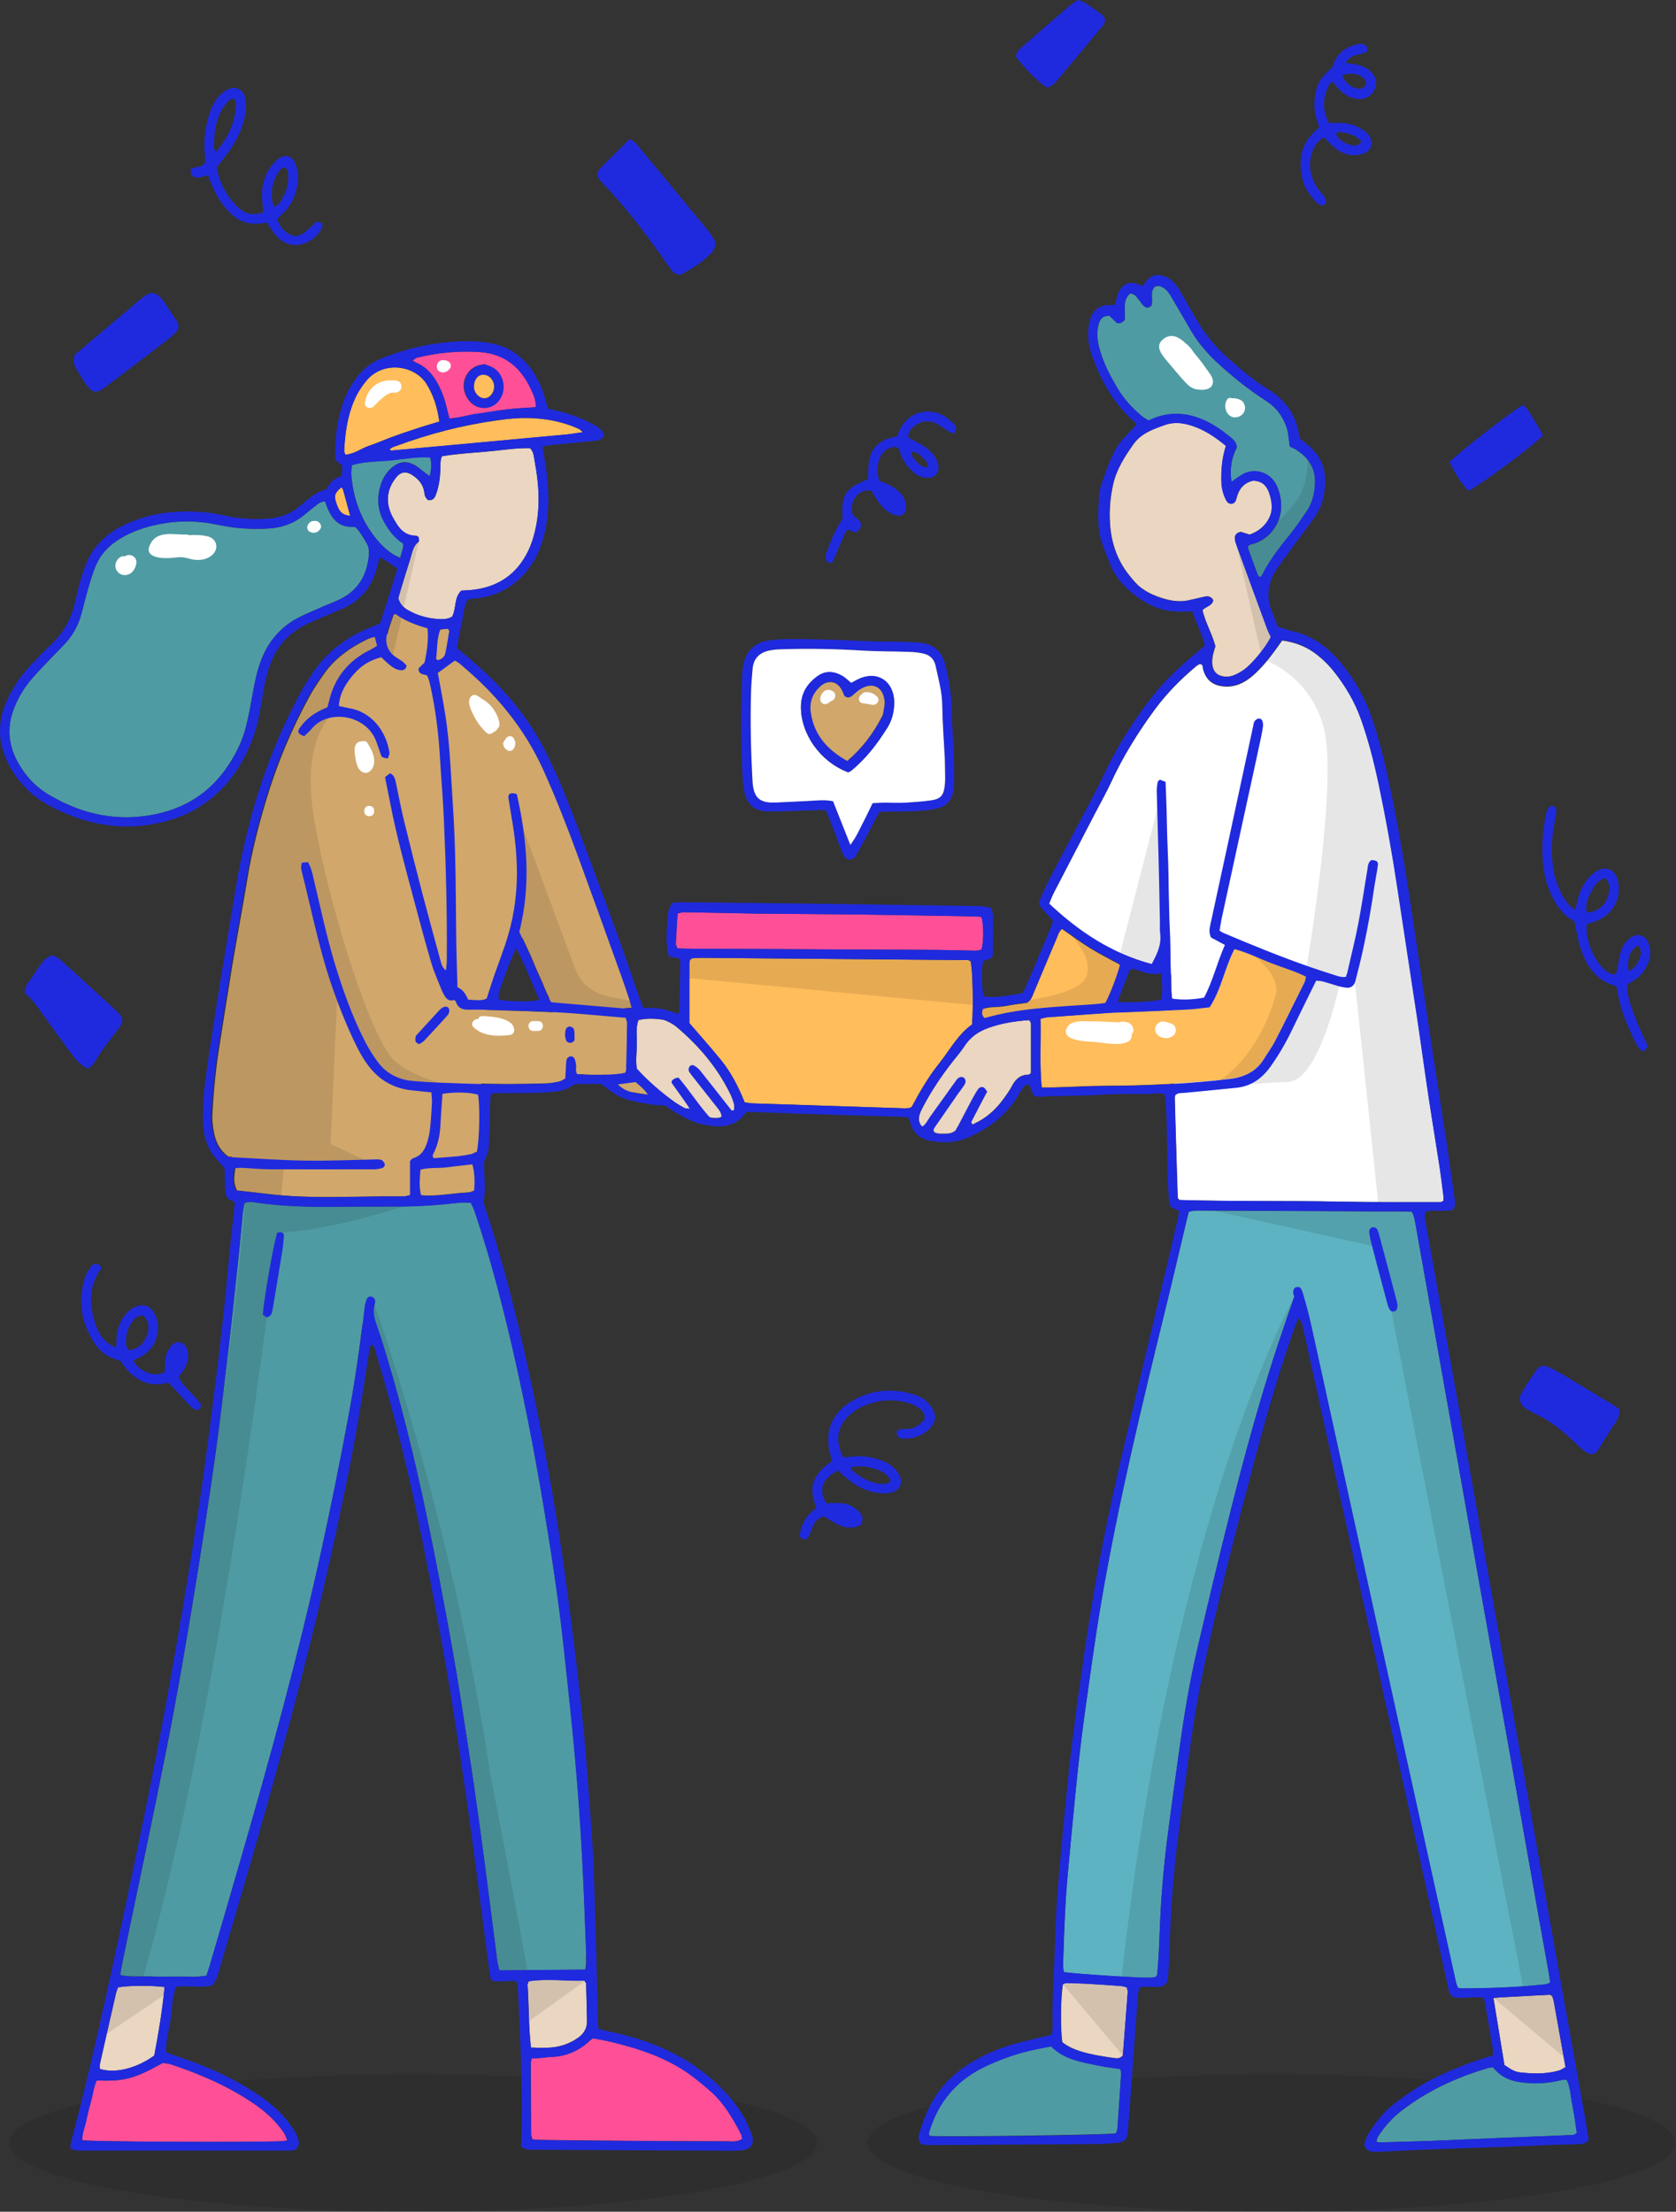 <svg width="144" height="190" viewBox="0 0 144 190" fill="none" xmlns="http://www.w3.org/2000/svg">
<rect x="0" y="0" width="144" height="190" fill="#333333" stroke="none"/>
<g clip-path="url(#clip0_337_1178)">
<path d="M71.986 126.33C70.631 127.035 70.305 127.979 70.999 129.14C71.325 129.14 71.683 129.107 72.03 129.118C72.789 129.129 73.44 129.389 73.917 129.997C74.134 130.268 74.145 130.354 74.026 130.962C72.789 131.667 71.824 130.864 70.793 130.268C69.763 130.506 69.795 131.591 69.351 132.198C68.993 132.296 68.819 132.198 68.711 131.916C68.808 130.94 69.296 130.159 70.121 129.563C69.904 128.771 69.622 128.022 69.936 127.231C70.229 126.493 70.772 125.994 71.455 125.56C71.412 125.343 71.401 125.116 71.336 124.909C70.728 122.805 71.704 121.276 73.082 120.43C74.828 119.345 76.705 119.215 78.646 119.833C79.286 120.039 79.796 120.452 80.132 121.048C80.447 121.59 80.403 122.144 80.002 122.588C79.373 123.282 78.581 123.608 77.638 123.586C77.41 123.586 77.182 123.521 77.052 123.217C76.998 123 77.117 122.827 77.388 122.784C77.551 122.751 77.713 122.762 77.876 122.762C78.549 122.751 79.048 122.426 79.449 121.916C79.481 121.406 79.21 121.081 78.831 120.864C78.494 120.679 78.115 120.527 77.746 120.441C76.499 120.148 75.273 120.311 74.102 120.82C73.689 120.994 73.299 121.276 72.974 121.58C71.9 122.577 71.737 123.781 72.453 125.191C72.681 125.17 72.93 125.17 73.19 125.137C74.123 125.029 75.013 125.17 75.88 125.517C76.379 125.712 76.791 126.027 77.117 126.461C77.713 127.274 77.377 128.12 76.379 128.261C75.935 128.326 75.468 128.261 75.023 128.174C74.08 127.968 73.266 127.469 72.55 126.818C72.355 126.645 72.171 126.471 71.986 126.309V126.33ZM76.52 127.198C76.293 126.677 75.88 126.428 75.414 126.265C74.676 126.005 73.939 125.853 73.082 126.059C73.331 126.536 73.744 126.732 74.112 126.949C74.622 127.241 75.175 127.448 75.761 127.48C76.01 127.502 76.282 127.491 76.52 127.198Z" fill="#1F2ADE"/>
<path d="M135.298 79.169C134.181 78.573 133.584 77.607 133.14 76.534C132.847 75.839 132.673 75.102 132.597 74.353C132.456 72.987 132.51 71.609 132.771 70.253C132.814 69.993 132.879 69.744 132.988 69.505C133.042 69.375 133.194 69.288 133.281 69.201C133.682 69.266 133.758 69.494 133.714 69.787C133.628 70.362 133.498 70.948 133.422 71.522C133.281 72.661 133.291 73.811 133.519 74.939C133.736 75.98 134.127 76.946 134.821 77.759C134.94 77.9 135.103 77.987 135.32 78.171C135.396 77.9 135.461 77.727 135.493 77.542C135.634 76.826 135.916 76.165 136.35 75.59C136.567 75.308 136.827 75.048 137.131 74.863C137.955 74.332 138.78 74.69 139.008 75.633C139.366 77.119 138.617 78.529 137.164 79.115C136.893 79.224 136.611 79.299 136.339 79.386C136.231 80.221 136.545 81.48 137.109 82.369C137.5 82.977 137.923 83.551 138.671 83.725C138.953 83.595 138.932 83.345 138.975 83.128C139.073 82.651 139.127 82.163 139.268 81.697C139.398 81.252 139.68 80.883 140.049 80.59C140.667 80.124 141.361 80.308 141.643 81.024C141.849 81.566 141.839 82.109 141.643 82.651C141.416 83.248 141.058 83.747 140.537 84.115C140.32 84.267 140.103 84.397 139.875 84.538C139.713 84.896 139.821 85.243 139.908 85.591C140.157 86.675 140.591 87.706 141.047 88.714C141.22 89.094 141.405 89.484 141.589 89.897C141.459 90.059 141.34 90.189 141.242 90.309C141.112 90.276 141.025 90.287 140.993 90.244C140.852 90.07 140.689 89.897 140.591 89.701C139.843 88.172 139.149 86.621 138.932 84.907C138.932 84.842 138.877 84.788 138.834 84.701C137.077 84.235 136.231 82.879 135.732 81.252C135.537 80.601 135.439 79.918 135.287 79.18L135.298 79.169ZM137.934 75.449C137.305 75.568 137.001 76.046 136.752 76.534C136.459 77.098 136.155 77.683 136.35 78.41C137.185 78.312 137.782 77.922 138.086 77.174C138.324 76.588 138.454 75.991 137.934 75.449ZM140.711 81.198C140.125 81.707 140.081 81.772 139.919 82.445C139.832 82.807 139.85 83.139 139.973 83.443C140.504 83.161 140.765 82.695 140.927 82.152C141.025 81.838 141.014 81.512 140.711 81.198Z" fill="#1F2ADE"/>
<path d="M18.621 14.372C18.871 15.76 19.5 16.953 20.552 17.897C21.127 18.418 21.81 18.504 22.58 18.276C22.645 17.875 22.548 17.528 22.526 17.181C22.45 16.248 22.613 15.348 23.112 14.545C23.318 14.22 23.578 13.905 23.882 13.667C24.478 13.19 25.097 13.363 25.379 14.068C25.498 14.361 25.574 14.697 25.585 15.012C25.65 16.281 25.238 17.387 24.348 18.298C24.261 18.396 24.153 18.472 24.055 18.558C23.99 18.624 23.925 18.7 23.817 18.808C23.979 19.307 24.261 19.73 24.706 20.023C25.118 20.305 25.563 20.37 25.997 20.077C26.29 19.882 26.561 19.643 26.832 19.405C26.951 19.296 27.049 19.166 27.179 19.003C27.353 19.068 27.515 19.133 27.7 19.198C27.678 19.372 27.7 19.524 27.645 19.622C26.973 20.945 24.912 21.802 23.611 20.099C23.372 19.795 23.166 19.459 22.938 19.133C22.689 19.166 22.472 19.188 22.244 19.209C21.268 19.285 20.443 18.971 19.76 18.287C19.088 17.604 18.578 16.812 18.209 15.923C18.101 15.652 17.992 15.38 17.862 15.055C17.569 15.131 17.298 15.218 17.027 15.25C16.788 15.283 16.56 15.196 16.441 14.979C16.376 14.86 16.398 14.686 16.387 14.524C16.799 14.263 17.385 14.48 17.645 13.884C17.645 13.764 17.645 13.569 17.612 13.385C17.461 12.127 17.623 10.912 18.014 9.719C18.198 9.155 18.469 8.623 18.881 8.2C19.077 7.994 19.315 7.799 19.576 7.679C20.226 7.365 20.856 7.647 21.04 8.341C21.127 8.677 21.159 9.057 21.127 9.404C20.997 10.771 20.411 11.975 19.619 13.07C19.315 13.493 18.99 13.895 18.643 14.339L18.621 14.372ZM18.545 13.07C19.326 12.148 19.869 11.194 20.129 10.098C20.216 9.719 20.248 9.328 20.27 8.938C20.27 8.797 20.183 8.645 20.118 8.439C19.923 8.525 19.738 8.536 19.641 8.645C19.391 8.938 19.131 9.252 18.968 9.588C18.491 10.543 18.383 11.584 18.372 12.636C18.372 12.745 18.459 12.864 18.534 13.07H18.545ZM24.489 14.383C24.175 14.383 24.044 14.621 23.903 14.827C23.611 15.261 23.426 15.749 23.372 16.27C23.307 16.888 23.35 17.279 23.556 17.778C23.958 17.626 24.131 17.268 24.316 16.942C24.598 16.422 24.76 15.869 24.771 15.272C24.771 14.947 24.771 14.621 24.489 14.383Z" fill="#1F2ADE"/>
<path d="M77.073 37.486C77.16 37.258 77.225 37.063 77.312 36.9C78.006 35.468 79.644 34.926 81.043 35.696C81.412 35.891 81.727 36.195 82.03 36.488C82.128 36.575 82.161 36.781 82.15 36.933C82.15 37.03 82.019 37.128 81.922 37.258C81.748 37.171 81.597 37.117 81.466 37.041C81.108 36.813 80.772 36.531 80.393 36.358C79.536 35.967 78.581 36.314 78.115 37.128C78.05 37.236 78.061 37.377 78.028 37.562C78.397 37.768 78.755 37.974 79.124 38.169C79.568 38.397 79.926 38.722 80.23 39.113C80.447 39.395 80.609 39.72 80.631 40.089C80.664 40.631 80.306 41.054 79.753 41.044C79.33 41.033 78.917 40.935 78.57 40.642C78.071 40.208 77.648 39.72 77.41 39.091C77.334 38.874 77.247 38.668 77.171 38.462C76.802 38.321 76.51 38.44 76.217 38.603C75.913 38.766 75.728 39.037 75.598 39.341C75.327 39.97 75.327 40.61 75.544 41.293C75.739 41.38 75.945 41.467 76.151 41.542C76.618 41.716 77.008 42.02 77.356 42.367C77.681 42.714 77.865 43.126 77.855 43.603C77.855 44.048 77.54 44.373 77.106 44.297C76.824 44.254 76.542 44.124 76.314 43.961C75.88 43.657 75.544 43.256 75.262 42.812C75.121 42.595 74.991 42.367 74.861 42.15C74.297 42.063 73.874 42.237 73.548 42.66C73.18 43.137 73.071 43.647 73.288 44.265C73.407 44.363 73.57 44.471 73.711 44.612C74.112 45.002 74.08 45.285 73.559 45.751C73.342 45.675 73.115 45.588 72.854 45.502C72.789 45.556 72.692 45.61 72.659 45.686C72.29 46.521 71.932 47.356 71.553 48.257C71.401 48.408 71.195 48.376 71.01 48.191C70.837 47.899 70.945 47.617 71.054 47.345C71.433 46.369 71.802 45.393 72.399 44.558C72.247 42.519 72.648 41.9 74.568 41.184C74.6 40.664 74.59 40.143 74.666 39.633C74.817 38.592 75.436 37.931 76.444 37.638C76.629 37.583 76.824 37.551 77.084 37.497L77.073 37.486ZM79.709 40.154C79.731 39.623 79.384 39.416 79.102 39.156C78.787 38.863 78.776 38.863 78.288 38.798C78.288 39.2 78.57 39.449 78.798 39.699C79.015 39.937 79.275 40.143 79.709 40.143V40.154Z" fill="#1F2ADE"/>
<path d="M8.751 108.889C7.634 110.375 7.655 111.915 8.111 113.466C8.469 114.714 9.054 115.397 9.966 115.766C9.987 115.462 10.009 115.18 10.02 114.909C10.052 114.204 10.302 113.575 10.714 113C10.974 112.653 11.3 112.393 11.712 112.23C12.308 112.002 12.818 112.143 13.165 112.664C13.382 112.989 13.534 113.358 13.567 113.759C13.643 114.974 13.176 115.918 12.113 116.547C12.005 116.612 11.874 116.655 11.755 116.71C11.668 116.753 11.592 116.807 11.462 116.894C11.723 117.425 12.178 117.718 12.688 117.924C13.154 118.109 13.632 118.13 14.152 117.881C14.163 117.556 14.174 117.23 14.185 116.916C14.207 116.438 14.38 116.026 14.673 115.657C14.857 115.419 15.118 115.245 15.432 115.31C15.79 115.375 15.996 115.625 16.094 115.961C16.257 116.525 16.148 117.067 15.855 117.566C15.703 117.816 15.519 118.044 15.345 118.293C15.638 118.911 16.137 119.345 16.571 119.823C16.788 120.061 17.027 120.3 17.211 120.56C17.309 120.69 17.287 120.875 17.157 121.005C17.027 121.146 16.853 121.157 16.712 121.07C16.549 120.972 16.398 120.842 16.267 120.701C15.693 120.083 15.118 119.454 14.489 118.781C13.708 118.966 12.883 119.009 12.081 118.597C11.332 118.206 10.79 117.61 10.378 116.916C10.161 116.84 9.976 116.785 9.792 116.72C9.13 116.482 8.577 116.07 8.187 115.484C6.972 113.705 6.646 111.763 7.319 109.703C7.438 109.345 7.677 109.008 7.894 108.694C7.97 108.596 8.198 108.553 8.339 108.575C8.469 108.596 8.577 108.748 8.74 108.889H8.751ZM12.341 113.022C11.874 112.978 11.636 113.195 11.43 113.456C11.072 113.9 10.877 114.421 10.833 114.985C10.812 115.332 10.779 115.701 11.083 115.994C11.853 115.885 12.341 115.451 12.601 114.768C12.84 114.15 12.829 113.564 12.33 113.022H12.341Z" fill="#1F2ADE"/>
<path d="M114.473 5.803C114.776 4.675 115.536 4.035 116.653 3.796C116.805 3.764 116.978 3.753 117.13 3.796C117.249 3.818 117.39 3.916 117.434 4.013C117.488 4.143 117.445 4.306 117.445 4.469C116.805 4.729 116.024 4.642 115.622 5.412C115.926 5.456 116.176 5.478 116.425 5.521C116.913 5.608 117.369 5.77 117.748 6.117C118.236 6.562 118.367 7.159 118.095 7.712C117.824 8.276 117.173 8.612 116.544 8.493C115.948 8.384 115.449 8.092 115.026 7.647C114.852 7.462 114.7 7.246 114.559 7.083C114.342 7.029 114.267 7.148 114.212 7.256C113.648 8.341 113.572 9.426 114.191 10.565H115.254C115.969 10.565 116.599 10.825 117.173 11.204C117.694 11.552 117.933 12.072 117.813 12.528C117.705 12.973 117.238 13.265 116.588 13.32C115.742 13.396 115.058 13.081 114.462 12.517C114.234 12.3 114.006 12.061 113.757 11.801C113.236 12.072 112.954 12.506 112.77 12.994C112.347 14.155 112.564 15.239 113.258 16.248C113.42 16.487 113.659 16.682 113.811 16.932C113.909 17.083 113.919 17.29 113.952 17.43C113.681 17.745 113.442 17.68 113.225 17.485C112.553 16.845 112.021 16.096 111.859 15.164C111.598 13.786 111.75 12.495 112.813 11.443C112.976 11.28 113.138 11.129 113.334 10.955C113.247 10.673 113.171 10.391 113.084 10.12C112.878 9.415 112.889 8.699 113.03 7.983C113.214 7.072 113.496 6.649 114.44 5.825L114.473 5.803ZM115.319 6.475C115.579 7.137 116.013 7.441 116.566 7.603C116.902 7.701 117.206 7.571 117.314 7.321C117.423 7.061 117.314 6.768 117 6.584C116.501 6.302 115.969 6.237 115.319 6.475ZM116.989 12.17C116.447 11.573 115.785 11.389 115.058 11.346C114.917 11.346 114.809 11.4 114.809 11.595C115.113 12.061 115.568 12.354 116.121 12.474C116.403 12.539 116.707 12.56 116.978 12.159L116.989 12.17Z" fill="#1F2ADE"/>
<path d="M61.292 20.446C61.151 20.229 60.999 20.012 60.836 19.806C58.786 17.311 56.725 14.827 54.664 12.343C54.534 12.181 54.317 12.083 54.111 11.931C53.222 12.821 52.365 13.656 51.519 14.513C51.41 14.621 51.356 14.795 51.313 14.892C51.334 15.261 51.53 15.489 51.736 15.695C53.753 17.788 55.521 20.099 57.17 22.485C57.333 22.724 57.517 22.962 57.691 23.201C57.853 23.418 58.038 23.581 58.428 23.613C59.35 23.168 60.283 22.572 61.075 21.78C61.14 21.715 61.205 21.628 61.259 21.552C61.509 21.194 61.53 20.826 61.303 20.457L61.292 20.446Z" fill="#1F2ADE"/>
<path d="M126.154 42.172C125.536 41.499 124.896 40.49 124.549 39.677C125.287 38.907 129.831 35.371 130.829 34.796C131.307 35.089 131.502 35.62 131.795 36.065C132.077 36.499 132.326 36.954 132.576 37.388C131.751 38.288 127.141 41.705 126.154 42.172Z" fill="#1F2ADE"/>
<path d="M10.161 87.011C10.161 87.011 10.074 86.914 10.031 86.871C8.469 85.439 6.907 83.996 5.334 82.575C5.074 82.337 4.792 82.098 4.412 82.076C3.783 82.402 3.783 82.402 2.753 83.942C2.471 84.365 2.091 84.755 2.123 85.309C2.405 85.58 2.677 85.818 2.904 86.09C3.154 86.382 3.371 86.719 3.599 87.033C4.445 88.194 5.269 89.365 6.126 90.515C6.495 91.003 6.885 91.502 7.59 91.827C7.775 91.643 7.948 91.502 8.078 91.328C8.317 90.981 8.512 90.602 8.762 90.255C9.217 89.615 9.705 89.007 10.172 88.378C10.627 87.782 10.627 87.532 10.172 87.011H10.161Z" fill="#1F2ADE"/>
<path d="M15.129 27.518C14.792 26.954 14.424 26.422 14.066 25.88C13.979 25.75 13.86 25.62 13.751 25.511C13.35 25.121 12.97 25.067 12.525 25.37C12.254 25.544 12.005 25.761 11.755 25.967C10.063 27.399 8.371 28.841 6.668 30.273C6.571 30.36 6.462 30.436 6.451 30.436C6.278 30.88 6.267 31.195 6.451 31.499C6.885 32.225 7.276 32.985 7.872 33.57C8.393 33.755 8.675 33.527 8.968 33.31C9.825 32.659 10.692 32.008 11.549 31.358C12.514 30.631 13.469 29.893 14.434 29.156C14.619 29.015 14.792 28.874 14.955 28.711C15.4 28.288 15.454 28.017 15.15 27.496L15.129 27.518Z" fill="#1F2ADE"/>
<path d="M138.845 120.842C138.736 120.766 138.628 120.701 138.509 120.636C137.109 119.79 135.721 118.944 134.311 118.109C133.888 117.859 133.465 117.61 133.02 117.425C132.586 117.241 132.239 117.339 131.99 117.718C131.48 118.467 130.949 119.215 130.58 119.985C130.558 120.549 130.818 120.853 131.22 121.081C131.448 121.211 131.675 121.352 131.903 121.449C132.836 121.872 133.649 122.469 134.43 123.12C134.853 123.478 135.244 123.868 135.656 124.248C135.971 124.53 136.274 124.834 136.741 124.931C137.109 124.888 137.24 124.682 137.381 124.443C137.782 123.771 138.205 123.12 138.628 122.458C138.769 122.241 138.932 122.024 139.029 121.797C139.116 121.601 139.116 121.363 139.159 121.081C139.04 121.005 138.943 120.918 138.823 120.853L138.845 120.842Z" fill="#1F2ADE"/>
<path d="M94.623 1.226C94.157 0.868 93.669 0.542 93.181 0.217C93.018 0.119 92.823 0.076 92.627 0C92.421 0.13 92.215 0.239 92.042 0.38C90.621 1.594 89.211 2.809 87.812 4.035C87.66 4.165 87.508 4.295 87.41 4.458C87.334 4.588 87.324 4.762 87.291 4.881C88.061 5.922 89.341 7.191 89.981 7.528C90.458 7.408 90.686 7.072 90.936 6.779C92.107 5.38 93.289 3.97 94.461 2.56C94.569 2.43 94.678 2.31 94.775 2.18C95.025 1.822 95.003 1.508 94.645 1.237L94.623 1.226Z" fill="#1F2ADE"/>
<path d="M75.533 69.798C75.403 70.037 75.284 70.264 75.165 70.492C74.676 71.414 74.188 72.347 73.689 73.258C73.537 73.54 73.386 73.855 72.963 73.855C72.572 73.757 72.431 73.442 72.301 73.084C71.965 72.162 71.618 71.251 71.26 70.34C71.162 70.102 71.054 69.863 70.934 69.592C70.728 69.592 70.533 69.592 70.349 69.592C68.917 69.635 67.474 69.711 66.043 69.711C64.806 69.711 64.09 69.049 63.917 67.835C63.819 67.119 63.765 66.403 63.743 65.687C63.7 64.548 63.678 63.398 63.678 62.26C63.678 60.893 63.721 59.515 63.754 58.138C63.754 57.812 63.797 57.487 63.862 57.162C64.068 55.936 64.849 55.177 66.075 55.014C66.628 54.949 67.181 54.895 67.735 54.895C69.004 54.895 70.284 54.927 71.553 54.96C73.158 55.003 74.752 55.133 76.358 55.112C77.171 55.112 77.985 55.144 78.798 55.188C80.197 55.263 80.935 55.892 81.26 57.259C81.553 58.496 81.77 59.743 81.77 61.034C81.77 62.325 81.911 63.583 81.954 64.852C81.987 65.665 81.976 66.49 81.976 67.303C81.976 67.466 81.954 67.629 81.944 67.791C81.824 68.724 81.336 69.288 80.425 69.472C79.85 69.592 79.264 69.657 78.679 69.679C77.8 69.722 76.911 69.711 76.032 69.722C75.87 69.722 75.707 69.754 75.522 69.765L75.533 69.798ZM74.98 68.984C75.381 68.963 75.674 68.952 75.967 68.941C76.585 68.941 77.215 68.963 77.833 68.941C78.549 68.909 79.264 68.843 79.98 68.746C80.826 68.626 81.087 68.323 81.174 67.455C81.195 67.26 81.206 67.064 81.206 66.869C81.206 66.284 81.206 65.687 81.174 65.101C81.108 63.605 80.978 62.097 80.957 60.6C80.935 59.407 80.62 58.279 80.371 57.129C80.262 56.619 79.883 56.261 79.373 56.142C78.961 56.044 78.538 56.001 78.115 55.99C76.802 55.947 75.501 55.968 74.188 55.882C71.769 55.73 69.351 55.687 66.932 55.773C66.606 55.784 66.281 55.817 65.967 55.903C65.175 56.109 64.73 56.63 64.665 57.422C64.611 58.04 64.556 58.658 64.535 59.277C64.448 61.923 64.513 64.57 64.665 67.216C64.665 67.379 64.698 67.542 64.73 67.704C64.904 68.518 65.305 68.865 66.151 68.93C66.314 68.941 66.476 68.941 66.639 68.93C67.615 68.887 68.602 68.843 69.579 68.789C70.229 68.757 70.88 68.67 71.574 68.822C72.052 70.015 72.529 71.219 73.06 72.564C73.537 71.945 73.787 71.338 74.091 70.774C74.394 70.199 74.666 69.614 74.98 68.974V68.984Z" fill="#1F2ADE"/>
<path d="M74.98 68.984C74.666 69.624 74.394 70.21 74.091 70.785C73.798 71.349 73.548 71.945 73.06 72.575C72.529 71.23 72.052 70.026 71.574 68.833C70.869 68.681 70.219 68.767 69.579 68.8C68.602 68.854 67.615 68.898 66.639 68.941C66.476 68.941 66.314 68.941 66.151 68.941C65.305 68.865 64.904 68.529 64.73 67.715C64.698 67.553 64.676 67.39 64.665 67.227C64.513 64.581 64.448 61.934 64.535 59.288C64.556 58.669 64.611 58.051 64.665 57.433C64.741 56.641 65.175 56.12 65.967 55.914C66.281 55.838 66.606 55.795 66.932 55.784C69.351 55.697 71.769 55.741 74.188 55.893C75.49 55.968 76.802 55.947 78.115 56.001C78.538 56.012 78.961 56.055 79.373 56.153C79.883 56.272 80.252 56.619 80.371 57.14C80.62 58.29 80.946 59.418 80.957 60.611C80.978 62.118 81.098 63.615 81.174 65.112C81.195 65.698 81.195 66.284 81.206 66.88C81.206 67.075 81.195 67.271 81.174 67.466C81.076 68.334 80.826 68.637 79.98 68.757C79.264 68.854 78.549 68.909 77.833 68.952C77.215 68.984 76.585 68.952 75.967 68.952C75.674 68.952 75.381 68.974 74.98 68.995V68.984ZM73.125 58.669C72.832 58.431 72.626 58.214 72.377 58.073C71.672 57.661 70.934 57.606 70.251 58.084C69.394 58.702 68.852 59.515 68.819 60.633C68.765 63.019 70.468 65.438 72.876 66.349C72.952 66.305 73.049 66.284 73.125 66.219C74.405 65.177 75.392 63.876 76.26 62.487C76.477 62.129 76.64 61.717 76.726 61.316C76.813 60.871 76.857 60.405 76.802 59.96C76.596 58.398 75.284 57.682 73.852 58.3C73.614 58.398 73.397 58.539 73.125 58.68V58.669Z" fill="white"/>
<path d="M73.125 58.669C73.397 58.528 73.614 58.398 73.852 58.29C75.295 57.66 76.596 58.387 76.802 59.949C76.857 60.394 76.824 60.871 76.726 61.305C76.64 61.717 76.477 62.129 76.26 62.476C75.392 63.865 74.416 65.166 73.125 66.208C73.049 66.262 72.952 66.294 72.876 66.338C70.468 65.438 68.765 63.008 68.819 60.622C68.841 59.515 69.383 58.691 70.251 58.073C70.924 57.585 71.672 57.65 72.377 58.062C72.626 58.203 72.832 58.42 73.125 58.658V58.669ZM72.8 65.373C74.069 64.288 75.045 63.008 75.794 61.544C75.837 61.457 75.88 61.359 75.891 61.273C75.945 60.925 76.043 60.557 76.011 60.209C75.88 58.984 74.948 58.55 73.917 59.212C73.646 59.385 73.418 59.624 73.158 59.819C72.995 59.949 72.8 59.971 72.561 59.786C72.518 59.689 72.464 59.548 72.399 59.396C72.008 58.496 71.151 58.333 70.446 59.005C69.817 59.613 69.557 60.34 69.676 61.218C69.958 63.16 71.108 64.429 72.811 65.373H72.8Z" fill="#1F2ADE"/>
<path d="M72.8 65.373C71.108 64.429 69.947 63.16 69.665 61.218C69.535 60.34 69.795 59.613 70.435 59.005C71.14 58.333 71.997 58.507 72.388 59.396C72.453 59.537 72.518 59.689 72.55 59.786C72.789 59.971 72.974 59.938 73.147 59.819C73.407 59.624 73.635 59.385 73.906 59.212C74.948 58.55 75.87 58.984 76 60.209C76.032 60.557 75.935 60.915 75.88 61.273C75.87 61.37 75.826 61.468 75.783 61.544C75.034 63.008 74.058 64.288 72.789 65.373H72.8Z" fill="#D1A76B"/>
<path d="M75.338 59.83C75.067 59.559 74.731 59.428 74.351 59.461C74.21 59.472 74.102 59.548 74.036 59.645C73.733 59.819 73.678 60.329 74.102 60.405C74.383 60.448 74.655 60.492 74.937 60.546C75.327 60.611 75.674 60.155 75.349 59.841L75.338 59.83Z" fill="white"/>
<path d="M71.596 59.418C71.01 58.973 70.392 59.559 70.49 60.177C70.522 60.394 70.815 60.546 71.01 60.47C71.173 60.416 71.303 60.318 71.412 60.209C71.726 60.188 71.932 59.667 71.596 59.407V59.418Z" fill="white"/>
<path d="M41.692 31.293C41.92 31.39 42.245 31.466 42.505 31.65C43.427 32.279 43.579 33.657 42.863 34.503C42.429 35.013 41.724 35.186 41.084 34.969C40.39 34.731 39.859 33.896 39.88 33.115C39.902 32.279 40.444 31.585 41.215 31.379C41.345 31.347 41.475 31.336 41.692 31.293ZM40.748 33.202C40.748 33.505 40.857 33.82 41.171 34.058C41.367 34.199 41.583 34.254 41.811 34.199C42.212 34.102 42.527 33.603 42.473 33.136C42.419 32.594 42.028 32.193 41.54 32.204C41.084 32.204 40.759 32.594 40.748 33.202Z" fill="#1F2ADE"/>
<path d="M40.727 33.191C40.737 32.583 41.074 32.204 41.518 32.193C41.996 32.193 42.397 32.583 42.451 33.126C42.495 33.592 42.191 34.091 41.789 34.188C41.562 34.243 41.345 34.188 41.15 34.047C40.846 33.809 40.716 33.494 40.727 33.191Z" fill="#FFBD5C"/>
<path opacity="0.1" d="M70.197 184.089C70.197 187.353 54.664 190 35.498 190C16.332 190 0.8 187.353 0.8 184.089C0.8 180.824 16.332 178.188 35.498 178.188C54.664 178.188 70.197 180.835 70.197 184.089Z" fill="black"/>
<path opacity="0.1" d="M143.954 184.089C143.954 187.353 128.421 190 109.255 190C90.089 190 74.557 187.353 74.557 184.089C74.557 180.824 90.089 178.188 109.255 178.188C128.421 178.188 143.954 180.835 143.954 184.089Z" fill="black"/>
<path d="M50.38 167.992C50.261 165.053 50.163 162.113 50 159.174C49.849 156.462 49.664 153.762 49.415 151.061C49.133 147.872 48.785 144.694 48.438 141.505C48.015 137.6 47.43 133.728 46.79 129.856C45.922 124.628 44.913 119.432 43.677 114.291C42.896 111.015 42.028 107.772 40.954 104.572C40.813 104.149 40.694 103.704 40.444 103.314C40.119 103.314 39.826 103.281 39.533 103.314C37.744 103.509 35.954 103.65 34.154 103.639C32.353 103.639 30.552 103.639 28.763 103.661C26.507 103.683 24.25 103.629 22.016 103.303C21.702 103.26 21.376 103.173 21.007 103.357C20.964 103.585 20.91 103.835 20.877 104.084C20.725 105.548 20.606 107.013 20.443 108.477C20.151 111.243 19.858 113.998 19.532 116.764C19.196 119.584 18.871 122.415 18.469 125.224C17.884 129.335 17.265 133.435 16.582 137.524C15.888 141.743 15.161 145.963 14.326 150.16C13.1 156.343 11.777 162.515 10.497 168.686C10.432 169.001 10.389 169.316 10.334 169.663C11.202 169.858 12.015 169.76 12.829 169.782C13.643 169.814 14.467 169.804 15.28 169.793C16.094 169.782 16.907 169.869 17.743 169.717C17.829 169.457 17.916 169.207 17.992 168.958C18.871 165.942 19.76 162.938 20.628 159.922C23.22 150.974 25.693 142.004 27.678 132.903C28.47 129.27 29.207 125.615 29.891 121.948C30.401 119.248 30.802 116.525 31.138 113.792C31.398 113.716 31.605 113.738 31.843 114.041C32.006 114.236 32.082 114.443 32.277 114.616C32.407 114.725 32.548 114.757 32.667 114.735C34.338 119.974 35.639 125.311 36.757 130.691C37.505 134.303 38.199 137.936 38.85 141.57C39.392 144.596 39.848 147.633 40.314 150.67C40.64 152.731 40.922 154.803 41.215 156.875C41.508 159.011 41.789 161.148 42.061 163.285C42.288 164.999 42.495 166.723 42.722 168.437C42.755 168.719 42.852 169.001 42.907 169.272C45.369 169.25 47.777 169.229 50.282 169.207C50.38 168.741 50.358 168.35 50.337 167.971L50.38 167.992Z" fill="#4F9BA3"/>
<path d="M54.838 93.14C54.816 93.01 54.773 92.879 54.697 92.76C54.458 92.435 54.155 92.153 53.84 91.86C53.873 90.537 53.905 89.202 53.916 87.879C53.916 87.727 53.84 87.586 53.797 87.434C53.786 87.434 53.764 87.434 53.753 87.434C53.753 87.152 53.721 86.87 53.656 86.599C53.656 86.599 53.666 86.599 53.677 86.599C53.84 86.61 53.992 86.578 54.285 86.567C54.187 86.209 54.133 85.959 54.046 85.71C53.786 84.94 53.526 84.159 53.243 83.4C52.072 80.145 50.901 76.881 49.708 73.627C48.785 71.11 47.82 68.616 46.714 66.164C45.119 62.628 42.733 59.732 39.805 57.259C39.772 57.183 39.718 57.107 39.664 57.031C39.371 56.652 39.089 56.283 38.796 55.903C38.698 55.762 38.59 55.676 38.46 55.611C38.492 55.567 38.525 55.535 38.557 55.48C38.687 55.22 38.687 54.851 38.557 54.569C38.579 54.439 38.601 54.32 38.622 54.19C38.622 54.146 38.557 54.092 38.492 54.005C38.297 54.027 38.091 54.038 37.852 54.059C37.852 54.081 37.852 54.092 37.841 54.114C37.635 54.081 37.418 54.049 37.212 54.016C37.06 53.994 36.919 54.005 36.778 54.038C36.778 54.016 36.778 53.983 36.778 53.951C35.802 53.68 34.826 53.311 33.991 52.704C33.904 52.769 33.828 52.801 33.806 52.855C33.633 53.398 33.416 53.918 33.297 54.472C32.95 54.493 32.602 54.58 32.277 54.721C32.277 54.721 32.277 54.721 32.277 54.71C32.158 54.721 32.093 54.721 32.028 54.743C31.908 54.786 31.778 54.819 31.659 54.873C30.129 55.6 28.774 56.543 27.797 57.953C27.363 58.572 26.941 59.19 26.582 59.852C25.042 62.672 23.806 65.622 22.884 68.702C22.201 70.959 21.626 73.236 21.246 75.557C20.845 78.009 20.378 80.449 19.966 82.901C19.576 85.254 19.218 87.608 18.838 89.972C18.534 91.882 18.35 93.801 18.252 95.721C18.22 96.274 18.296 96.838 18.404 97.37C18.567 98.151 18.925 98.845 19.608 99.344C19.717 99.366 19.836 99.377 19.955 99.387C20.009 99.724 20.096 100.06 20.216 100.385C20.075 101.394 20.085 101.557 20.346 102.262C21.127 102.349 21.94 102.435 22.754 102.533C24.804 102.793 26.865 102.847 28.925 102.826C30.335 102.815 31.735 102.782 33.145 102.772C33.665 102.772 34.197 102.772 34.718 102.772C34.902 102.772 35.075 102.696 35.303 102.652V102.62C35.585 102.641 35.9 102.663 36.214 102.674C37.581 102.793 38.883 102.49 40.217 102.435C40.401 102.435 40.575 102.327 40.77 102.273C40.824 101.589 40.824 100.949 40.672 100.288C40.824 99.919 40.792 99.496 40.618 99.084C40.748 99.04 40.878 98.975 40.998 98.932C41.182 98.173 41.258 96.231 41.193 94.929C41.388 94.344 41.442 93.715 41.345 93.085C42.104 93.096 42.863 93.118 43.633 93.118C44.74 93.118 45.857 93.096 46.963 93.064C47.354 93.053 47.744 92.977 48.124 92.89C48.243 92.858 48.362 92.793 48.482 92.717C48.959 92.673 49.469 92.554 49.827 92.272C50.434 92.337 51.313 92.337 52.105 92.315C52.148 92.337 52.181 92.359 52.235 92.37C52.473 92.402 52.582 92.63 52.734 92.803C52.896 92.999 53.07 93.172 53.265 93.324C53.569 93.563 53.992 93.921 54.415 93.834C54.838 93.932 55.272 93.964 55.717 94.051C55.467 93.628 55.163 93.378 54.87 93.129L54.838 93.14ZM42.69 86.773C42.375 86.773 42.061 86.762 41.735 86.751C41.735 86.458 41.703 86.165 41.659 85.883C41.659 85.862 41.681 85.84 41.681 85.818C41.735 85.818 41.779 85.808 41.833 85.786C42.039 85.146 42.234 84.517 42.44 83.909C42.766 82.987 43.113 82.065 43.427 81.143C43.579 80.677 43.72 80.211 43.84 79.744C44.089 79.972 44.317 80.2 44.469 80.319C44.62 80.427 44.772 80.536 44.924 80.644C45.141 81.122 45.369 81.588 45.586 82.065C45.879 82.727 46.128 83.4 46.443 84.04C46.703 84.582 46.877 85.157 47.169 85.688C47.256 86.111 47.354 86.545 47.495 86.957C45.9 86.881 44.295 86.827 42.69 86.784V86.773Z" fill="#D1A76B"/>
<path d="M63.092 95.135C63.092 95.135 63.092 95.114 63.092 95.103C63.092 95.049 63.092 94.984 63.081 94.919C63.081 94.919 63.081 94.897 63.081 94.886C63.081 94.853 63.06 94.821 63.049 94.788C62.973 94.506 62.875 94.235 62.745 93.975C61.65 91.73 60.077 89.875 58.19 88.27C57.994 88.096 57.767 87.955 57.539 87.836C57.311 87.716 57.062 87.597 56.812 87.576C56.161 87.499 55.51 87.467 54.849 87.641C54.61 88.313 54.73 89.007 54.719 89.68C54.719 90.396 54.589 91.111 54.719 91.817C55.684 92.879 56.747 93.791 57.886 94.626C58.179 94.832 58.493 95.016 58.808 95.19C58.873 95.222 58.971 95.233 59.09 95.233C59.177 95.526 59.404 95.765 59.762 95.819C60.088 96.253 60.608 96.22 60.966 95.949C60.977 95.96 60.988 95.982 61.01 95.992C61.335 96.047 61.66 96.101 61.964 95.949C62.398 96.025 62.854 95.765 63.027 95.385H63.081C63.081 95.298 63.081 95.233 63.092 95.157V95.135Z" fill="#EAD6C1"/>
<path d="M88.571 87.923C88.571 87.836 88.495 87.749 88.462 87.673C88.419 87.651 88.386 87.63 88.354 87.63C87.183 87.716 86.022 87.901 84.916 88.302C84.059 88.606 83.354 89.105 82.855 89.886C82.573 90.32 82.226 90.721 81.9 91.133C80.924 92.37 80.046 93.671 79.319 95.06C79.199 95.287 79.069 95.526 79.004 95.776C78.939 96.014 78.928 96.264 79.037 96.481C79.08 96.893 79.362 97.272 79.904 97.272C80.035 97.272 80.154 97.24 80.262 97.197C80.262 97.218 80.262 97.24 80.284 97.261C80.544 97.424 80.87 97.381 81.195 97.381C81.488 97.381 81.792 97.381 82.117 97.099C82.161 97.023 82.204 96.925 82.247 96.849C82.399 97.001 82.594 97.11 82.876 97.11C83.321 97.11 83.592 96.849 83.701 96.524C84.677 96.079 85.48 95.396 86.13 94.517C86.423 94.127 86.716 93.726 86.944 93.292C87.258 92.684 87.681 92.316 88.386 92.316C88.441 92.316 88.484 92.24 88.571 92.174C88.571 90.764 88.571 89.333 88.571 87.901V87.923Z" fill="#EAD6C1"/>
<path d="M124.028 102.793C124.028 102.923 124.028 103.043 124.028 103.14C123.931 103.195 123.877 103.26 123.822 103.26C120.981 103.26 118.128 103.281 115.286 103.227C110.622 103.129 105.947 103.227 101.337 103.086C101.261 102.999 101.24 102.978 101.218 102.945C101.218 102.913 101.196 102.88 101.196 102.858C101.12 100.613 101.055 98.357 100.99 96.123L100.947 94.441L100.676 85.439L100.632 83.985V83.779L98.897 82.825C95.491 81.903 92.693 80.048 90.144 77.64C90.274 77.315 90.382 77.022 90.523 76.74C91.695 74.473 92.877 72.217 94.048 69.95C94.515 69.049 95.014 68.171 95.448 67.249C96.489 64.982 97.801 62.878 99.276 60.882C100.285 59.526 101.457 58.355 102.737 57.27C102.834 57.183 102.943 57.129 103.062 57.053C103.094 57.053 103.127 57.053 103.16 57.053C103.387 57.14 103.344 57.368 103.387 57.552C103.648 58.452 104.233 58.897 105.145 58.973C106.142 59.06 106.934 58.658 107.639 58.051C108.388 57.4 109.006 56.63 109.581 55.838C109.776 55.578 109.96 55.307 110.166 55.025C111.175 55.166 112.075 55.48 112.889 56.055C113.529 56.511 114.093 57.053 114.592 57.671C115.579 58.908 116.382 60.242 116.924 61.728C117.596 63.615 118.085 65.546 118.497 67.498C119.126 70.438 119.646 73.399 120.091 76.371C120.644 80.059 121.219 83.736 121.772 87.424C122.119 89.777 122.445 92.142 122.792 94.496C123.074 96.405 123.399 98.303 123.692 100.212C123.833 101.09 123.931 101.969 124.039 102.837L124.028 102.793Z" fill="white"/>
<path d="M133.107 169.706C132.825 168.101 132.521 166.495 132.239 164.879C131.426 160.28 130.612 155.67 129.799 151.071C128.855 145.767 127.89 140.453 126.946 135.149C126.068 130.192 125.2 125.235 124.31 120.278C123.41 115.223 122.51 110.18 121.61 105.125C121.545 104.778 121.501 104.42 121.295 104.095C120.905 104.095 120.547 104.073 120.189 104.073C118.486 104.073 116.783 104.073 115.091 104.051C111.002 104.03 106.913 104.019 102.823 103.997C102.606 103.997 102.379 104.051 102.151 104.084C102.075 104.377 101.999 104.626 101.945 104.876C101.381 107.229 100.838 109.583 100.264 111.926C98.17 120.462 96.088 129.009 94.612 137.676C94.048 140.995 93.604 144.336 93.137 147.666C92.877 149.542 92.671 151.429 92.476 153.317C92.215 155.887 91.977 158.458 91.738 161.029C91.63 162.2 91.554 163.372 91.499 164.554C91.424 165.986 91.38 167.428 91.337 168.871C91.337 169.055 91.38 169.25 91.413 169.424C92.313 169.565 97.921 169.934 98.788 169.901C98.973 169.901 99.157 169.858 99.309 169.836C99.374 169.717 99.428 169.663 99.428 169.608C99.483 168.958 99.537 168.307 99.569 167.656C99.645 166.094 99.678 164.521 99.797 162.959C99.916 161.332 100.068 159.705 100.274 158.078C100.621 155.356 101.001 152.633 101.381 149.922C101.771 147.134 102.238 144.368 102.878 141.624C103.81 137.643 104.754 133.674 105.752 129.714C106.858 125.311 108.051 120.929 109.44 116.601C109.971 114.941 110.557 113.293 111.175 111.46C111.36 111.297 111.533 111.113 111.674 110.906C111.728 110.885 111.783 110.863 111.837 110.841C111.891 110.961 111.924 111.091 111.956 111.21C112.433 112.74 112.748 114.312 113.095 115.874C114.831 123.76 116.555 131.645 118.291 139.52C119.777 146.288 121.273 153.046 122.77 159.814C123.54 163.296 124.31 166.767 125.081 170.248C125.124 170.433 125.2 170.606 125.254 170.769C125.395 170.791 125.493 170.823 125.59 170.823C127.977 170.812 130.363 170.726 132.738 170.476C132.89 170.465 133.031 170.378 133.183 170.335C133.15 170.086 133.14 169.901 133.096 169.706H133.107Z" fill="#5DB3C1"/>
<path d="M100.665 85.428C100.6 84.951 100.621 84.463 100.621 83.974L100.665 85.428Z" fill="white"/>
<path d="M27.927 43.072C28.34 44.298 28.915 45.393 30.498 45.252C30.954 45.675 31.225 46.207 31.518 46.695C31.691 46.977 31.724 47.389 31.691 47.736C31.529 49.406 30.78 50.719 29.218 51.478C28.752 51.706 28.253 51.89 27.776 52.096C27.092 52.4 26.398 52.682 25.726 53.018C24.175 53.799 23.101 55.036 22.461 56.652C22.092 57.606 21.886 58.593 21.712 59.591C21.539 60.557 21.365 61.522 21.127 62.466C20.834 63.615 20.313 64.668 19.673 65.665C18.209 67.911 16.17 69.321 13.556 69.906C10.193 70.655 7.069 69.993 4.152 68.247C2.98 67.542 2.091 66.544 1.451 65.329C0.659 63.822 0.594 62.27 1.267 60.698C1.635 59.819 2.123 59.006 2.753 58.29C3.262 57.704 3.816 57.14 4.358 56.565C4.759 56.142 5.182 55.73 5.584 55.296C6.234 54.591 6.701 53.767 6.961 52.845C7.178 52.085 7.341 51.326 7.568 50.578C7.753 49.949 7.937 49.33 8.176 48.723C8.599 47.649 9.347 46.857 10.334 46.261C11.408 45.61 12.59 45.23 13.816 45.003C15.476 44.688 17.135 44.742 18.773 45.089C20.183 45.393 21.615 45.491 23.057 45.404C24.207 45.339 25.227 44.981 26.116 44.254C26.42 44.005 26.713 43.755 27.027 43.517C27.277 43.321 27.515 43.083 27.917 43.072H27.927Z" fill="#4F9BA3"/>
<path d="M59.307 82.434C59.404 82.38 59.459 82.326 59.513 82.315C59.773 82.293 60.033 82.282 60.294 82.282C67.908 82.347 75.512 82.412 83.126 82.478C83.213 82.478 83.31 82.532 83.386 82.564C83.571 83.248 83.647 86.339 83.516 88.009C82.302 88.866 81.597 90.222 80.664 91.394C79.742 92.543 79.015 93.823 78.343 95.07C78.267 95.125 78.245 95.146 78.212 95.157C78.18 95.168 78.147 95.179 78.126 95.19C77.996 95.19 77.865 95.212 77.735 95.212C73.397 95.07 69.047 94.93 64.708 94.788C64.481 94.788 64.253 94.734 63.982 94.702C63.461 93.4 62.832 92.153 61.943 91.057C61.075 89.994 60.164 88.975 59.231 87.89C59.231 86.231 59.231 84.506 59.231 82.77C59.231 82.651 59.274 82.521 59.296 82.434H59.307Z" fill="#FFBD5C"/>
<path d="M103.311 52.432C103.593 52.075 104.147 52.075 104.244 51.565C104.092 51.261 103.832 51.185 103.518 51.25C103.073 51.348 102.628 51.456 102.183 51.554C101.218 51.782 100.296 51.554 99.407 51.228C98.918 51.044 98.441 50.795 98.04 50.491C97.66 50.198 97.346 49.818 97.042 49.439C95.979 48.126 95.469 46.597 95.372 44.927C95.307 43.82 95.393 42.714 95.643 41.618C95.936 40.306 96.63 39.232 97.389 38.158C98.062 37.204 99.081 36.868 100.079 36.51C101.012 36.173 101.956 36.369 102.856 36.727C103.767 37.095 104.57 37.648 105.34 38.299C105.014 39.308 104.928 40.306 104.949 41.315C104.949 41.814 105.058 42.291 105.253 42.736C105.307 42.855 105.372 42.974 105.437 43.083C105.622 43.354 106.023 43.332 106.164 43.039C106.218 42.92 106.251 42.79 106.283 42.67C106.479 41.955 106.923 41.467 107.65 41.293C108.529 41.293 108.93 41.814 109.136 42.584C109.31 43.234 109.375 43.864 109.06 44.493C108.724 45.154 108.182 45.632 107.379 45.925C107.119 45.849 106.837 45.762 106.609 45.686C106.197 45.773 106.077 46.022 106.121 46.347C106.142 46.543 106.218 46.727 106.283 46.911C107.151 49.276 108.008 51.63 108.876 53.994C108.963 54.233 109.093 54.472 109.201 54.71C108.789 55.578 107.607 57.021 106.869 57.541C106.609 57.726 106.316 57.877 106.012 58.008C105.806 58.094 105.568 58.138 105.351 58.127C104.613 58.105 104.201 57.715 104.157 56.977C104.147 56.749 104.168 56.522 104.212 56.294C104.266 56.033 104.353 55.795 104.429 55.513C104.157 54.461 103.572 53.495 103.322 52.422L103.311 52.432Z" fill="#EAD6C1"/>
<path d="M103.93 86.534C104.938 84.972 105.22 83.15 106.077 81.512C107.162 81.794 108.149 82.293 109.169 82.695C110.166 83.085 111.208 83.378 112.216 83.877C112.173 84.061 112.162 84.224 112.097 84.354C111.262 86.057 110.416 87.749 109.548 89.441C109.277 89.962 108.919 90.439 108.615 90.938C107.943 92.033 106.923 92.522 105.698 92.662C102.216 93.075 98.734 93.259 95.231 93.27C93.658 93.27 92.096 93.368 90.523 93.411C90.198 93.411 89.883 93.411 89.504 93.411C89.308 91.415 89.45 89.474 89.406 87.51C89.656 87.445 89.807 87.391 89.959 87.38C91.781 87.25 93.604 87.12 95.437 86.99C95.827 86.968 96.218 86.968 96.608 86.946C98.474 86.87 100.329 86.794 102.194 86.697C102.747 86.664 103.301 86.588 103.941 86.513L103.93 86.534Z" fill="#FFBD5C"/>
<path d="M110.817 38.364C111.002 38.451 111.186 38.527 111.349 38.625C112.455 39.319 113.084 40.273 112.987 41.64C112.932 42.475 112.737 43.256 112.26 43.95C111.837 44.569 111.425 45.198 110.947 45.783C109.982 46.977 109.028 48.17 108.377 49.536C108.149 49.591 108.095 49.471 108.051 49.352C107.759 48.56 107.466 47.768 107.205 47.042C107.303 46.738 107.487 46.781 107.639 46.738C109.071 46.337 110.112 44.938 110.08 43.452C110.069 42.79 109.939 42.15 109.613 41.564C109.082 40.577 107.824 40.187 106.826 40.718C106.489 40.903 106.186 41.141 105.806 41.401C105.654 40.295 105.806 39.319 106.273 38.44C106.251 37.996 105.958 37.757 105.687 37.529C104.949 36.933 104.168 36.39 103.29 36.022C101.771 35.392 100.242 35.371 98.691 36.13C98.528 36.022 98.322 35.924 98.148 35.783C97.313 35.089 96.576 34.297 96.022 33.364C95.339 32.203 94.71 31.021 94.406 29.698C94.265 29.112 94.233 28.526 94.374 27.952C94.482 27.485 94.71 27.095 95.328 27.138C95.545 27.344 95.784 27.572 96.001 27.778C96.131 27.756 96.24 27.778 96.315 27.735C96.424 27.68 96.522 27.594 96.63 27.518C96.749 26.737 96.38 25.847 97.096 25.218C97.53 25.24 97.682 25.555 97.888 25.793C98.094 26.032 98.203 26.379 98.626 26.444C98.713 26.401 98.821 26.335 98.919 26.281C99.125 25.739 98.767 25.132 99.201 24.654C99.461 24.492 99.7 24.567 99.938 24.709C100.329 24.936 100.524 25.305 100.741 25.674C101.261 26.574 101.793 27.485 102.324 28.386C102.954 29.47 103.767 30.403 104.689 31.249C105.947 32.399 107.27 33.462 108.702 34.384C109.234 34.731 109.689 35.132 110.036 35.664C110.373 36.195 110.622 36.759 110.698 37.388C110.741 37.714 110.785 38.028 110.828 38.375L110.817 38.364Z" fill="#4F9BA3"/>
<path d="M36.822 42.974C37.256 42.996 37.375 42.714 37.472 42.443C37.722 41.76 37.798 41.044 37.841 40.328C37.863 39.97 37.787 39.612 37.971 39.2C39.219 38.983 40.52 38.918 41.811 38.798C43.069 38.69 44.328 38.473 45.553 38.505C45.889 38.874 45.868 39.286 45.944 39.666C46.291 41.477 46.421 43.289 46.074 45.122C45.933 45.859 45.727 46.586 45.412 47.27C44.414 49.385 42.733 50.491 40.423 50.697C40.163 50.719 39.902 50.73 39.642 50.74C38.991 51.337 39.23 52.237 38.85 52.975C38.546 53.17 38.156 53.214 37.765 53.192C36.811 53.148 35.9 52.91 35.054 52.422C34.674 52.205 34.37 51.923 34.219 51.391C34.284 51.163 34.381 50.849 34.468 50.545C34.728 49.699 34.978 48.853 35.249 48.018C35.412 47.497 35.466 46.922 35.965 46.554C36.041 46.499 35.965 46.261 35.965 46.142C35.867 46.076 35.802 46.022 35.748 46.022C34.978 46.033 34.457 45.621 34.078 45.003C33.904 44.721 33.72 44.449 33.6 44.146C33.112 43.029 33.275 41.966 34.034 41.022C34.435 40.523 34.891 40.469 35.412 40.805C35.954 41.152 36.355 41.608 36.453 42.28C36.486 42.551 36.54 42.801 36.822 42.985V42.974Z" fill="#EAD6C1"/>
<path d="M63.765 183.752C63.32 184.023 62.919 183.948 62.539 183.948C59.567 183.948 56.595 183.926 53.623 183.904C51.237 183.882 48.861 183.85 46.475 183.828C46.248 183.828 46.02 183.796 45.759 183.785C45.716 183.633 45.64 183.481 45.64 183.329C45.629 181.301 45.618 179.283 45.618 177.255C45.618 177.125 45.651 177.006 45.673 176.832C45.976 176.81 46.258 176.8 46.551 176.778C46.812 176.756 47.072 176.713 47.332 176.702C48.623 176.659 49.74 176.203 50.684 175.303C50.749 175.238 50.836 175.183 50.955 175.097C51.855 175.238 52.777 175.455 53.688 175.704C55.803 176.29 57.832 177.092 59.6 178.437C60.12 178.839 60.619 179.251 61.107 179.685C62.246 180.704 62.995 182.006 63.689 183.34C63.743 183.449 63.743 183.579 63.786 183.752H63.765Z" fill="#FF5097"/>
<path d="M95.892 183.264C95.046 183.405 80.794 183.59 79.894 183.481C79.753 183.34 79.829 183.188 79.872 183.036C80.62 180.596 82.128 178.785 84.406 177.635C85.165 177.255 85.957 176.941 86.749 176.659C87.888 176.246 89.081 176.019 90.306 175.78C91.424 176.919 92.931 177.136 94.395 177.44C94.992 177.57 95.61 177.635 96.261 177.732C96.283 177.873 96.337 177.993 96.326 178.112C96.229 179.674 96.12 181.247 96.012 182.809C96.001 182.96 95.925 183.112 95.892 183.253V183.264Z" fill="#4F9BA3"/>
<path d="M24.695 183.872C24.468 183.904 24.316 183.948 24.153 183.948C20.975 184.056 8.002 183.991 7.069 183.861C7.037 183.275 7.297 182.744 7.406 182.18C7.525 181.572 7.688 180.976 7.85 180.379C8.002 179.826 8.046 179.229 8.317 178.719C10.627 178.828 11.582 178.568 13.968 177.223C14.152 177.255 14.424 177.255 14.662 177.331C17.211 178.177 19.662 179.229 21.886 180.77C22.862 181.442 23.73 182.234 24.392 183.221C24.511 183.394 24.576 183.611 24.684 183.872H24.695Z" fill="#FF5097"/>
<path d="M58.19 81.458C58.124 81.241 58.07 81.154 58.07 81.057C58.114 80.211 58.168 79.365 58.222 78.475C58.417 78.432 58.602 78.356 58.786 78.367C60.717 78.399 62.637 78.432 64.567 78.475C64.73 78.475 64.893 78.475 65.055 78.486C67.962 78.508 70.869 78.529 73.787 78.562C77.117 78.605 80.458 78.671 83.788 78.725C83.983 78.725 84.167 78.757 84.341 78.779C84.525 79.527 84.536 80.677 84.352 81.556C84.004 81.729 83.603 81.653 83.224 81.653C82.15 81.653 81.065 81.599 79.991 81.599C73.093 81.567 66.194 81.534 59.296 81.501C58.938 81.501 58.58 81.48 58.19 81.469V81.458Z" fill="#FF5097"/>
<path d="M128.259 177.581C128.389 177.722 128.519 177.863 128.66 177.993C129.181 178.481 129.799 178.73 130.493 178.85C131.74 179.056 132.966 178.991 134.181 178.687C134.278 178.665 134.376 178.654 134.474 178.654C134.506 178.654 134.539 178.665 134.626 178.687C134.951 179.37 134.951 180.162 135.114 180.91C135.276 181.67 135.363 182.451 135.482 183.221C135.244 183.481 134.929 183.416 134.647 183.427C132.858 183.503 131.057 183.568 129.267 183.644C127.152 183.731 125.026 183.839 122.911 183.915C121.479 183.969 120.037 184.002 118.605 184.045C118.518 184.045 118.421 184.013 118.258 183.991C118.312 183.828 118.323 183.666 118.399 183.546C118.931 182.722 119.57 181.984 120.351 181.377C122.597 179.62 125.124 178.459 127.846 177.656C127.966 177.624 128.096 177.613 128.259 177.591V177.581Z" fill="#4F9BA3"/>
<path d="M37.755 36.206C36.984 36.444 36.301 36.64 35.629 36.868C34.945 37.084 34.262 37.323 33.59 37.573C32.95 37.811 32.32 38.093 31.67 38.31C31.008 38.538 30.422 39.015 29.674 39.059C29.63 38.939 29.565 38.842 29.565 38.755C29.641 37.247 29.837 35.761 30.444 34.362C30.704 33.755 31.062 33.212 31.474 32.703C32.895 30.978 35.618 31.347 36.637 32.974C37.234 33.928 37.57 34.969 37.744 36.206H37.755Z" fill="#FFBD5C"/>
<path d="M96.239 82.857C96.044 83.682 95.448 85.265 94.97 86.187C94.103 86.328 93.192 86.35 92.28 86.415C90.068 86.567 87.855 86.708 85.675 87.207C85.295 87.293 84.926 87.402 84.579 87.489C84.297 87.25 84.362 86.99 84.427 86.686C85.057 86.458 85.751 86.556 86.412 86.426C87.052 86.296 87.692 86.231 88.235 86.155C88.603 85.916 88.679 85.612 88.788 85.352C89.45 83.79 90.1 82.228 90.762 80.666C90.892 80.373 90.957 80.037 91.25 79.809C92.064 80.373 92.855 80.959 93.68 81.469C94.504 81.979 95.383 82.412 96.229 82.879L96.239 82.857Z" fill="#FFBD5C"/>
<path d="M128.324 171.637C128.725 171.604 128.975 171.582 129.235 171.572C130.536 171.496 131.838 171.431 133.129 171.365C133.183 171.365 133.248 171.409 133.357 171.463C133.389 171.582 133.465 171.723 133.487 171.875C133.823 173.763 134.159 175.65 134.506 177.581C134.322 177.689 134.17 177.819 133.986 177.863C132.868 178.188 131.73 178.155 130.591 178.036C130.157 177.982 129.799 177.787 129.257 177.396C128.953 175.531 128.638 173.643 128.313 171.637H128.324Z" fill="#EAD6C1"/>
<path d="M91.272 175.444C91.109 174.272 91.131 171.572 91.326 170.444C91.424 170.422 91.543 170.357 91.662 170.357C92.248 170.357 92.834 170.379 93.419 170.411C94.395 170.465 95.372 170.541 96.337 170.606C96.489 170.617 96.641 170.671 96.814 170.715C96.847 170.867 96.901 170.997 96.89 171.116C96.749 172.96 96.608 174.815 96.478 176.572C96.207 176.876 95.947 176.832 95.686 176.789C93.354 176.474 92.096 176.095 91.272 175.433V175.444Z" fill="#EAD6C1"/>
<path d="M14.142 170.693C13.935 172.721 13.621 174.685 13.252 176.583C11.733 177.689 9.89 178.145 8.588 177.733C8.588 177.592 8.555 177.429 8.588 177.288C9.044 175.281 9.499 173.285 9.955 171.279C9.998 171.094 10.074 170.91 10.128 170.736C10.812 170.574 12.916 170.541 14.131 170.693H14.142Z" fill="#EAD6C1"/>
<path d="M46.02 34.98C45.184 35.035 44.382 35.067 43.579 35.165C42.733 35.262 41.898 35.425 41.063 35.533C40.26 35.631 39.49 35.902 38.622 35.946C38.535 35.599 38.438 35.284 38.373 34.98C38.221 34.308 37.982 33.668 37.668 33.06C37.234 32.236 36.67 31.531 35.77 31.162C35.683 31.13 35.607 31.065 35.455 30.967C35.618 30.869 35.726 30.75 35.856 30.718C37.646 30.295 39.458 30.11 41.301 30.251C43.406 30.414 44.772 31.607 45.629 33.451C45.846 33.917 46.074 34.384 46.031 34.98H46.02ZM41.648 31.282C41.421 31.314 41.291 31.336 41.171 31.368C40.401 31.564 39.859 32.269 39.837 33.104C39.815 33.896 40.347 34.72 41.041 34.959C41.681 35.186 42.386 35.002 42.82 34.492C43.547 33.646 43.384 32.269 42.462 31.64C42.202 31.466 41.876 31.379 41.648 31.282Z" fill="#FF5097"/>
<path d="M45.618 175.889C45.412 174.012 45.456 172.255 45.325 170.498C45.325 170.411 45.391 170.324 45.434 170.194C47.05 169.945 48.655 170.194 50.206 170.14C50.304 170.292 50.358 170.346 50.358 170.4C50.391 171.474 50.413 172.548 50.434 173.622C50.445 174.229 50.174 174.685 49.697 175.032C49.274 175.335 48.807 175.563 48.297 175.715C47.441 175.964 46.573 175.932 45.608 175.889H45.618Z" fill="#EAD6C1"/>
<path d="M50.087 37.128C49.556 37.204 49.144 37.28 48.721 37.323C43.688 37.789 38.655 38.256 33.622 38.712C33.579 38.712 33.524 38.657 33.47 38.636C33.611 38.429 33.839 38.386 34.045 38.31C36.843 37.28 39.696 36.531 42.657 36.119C43.568 35.989 44.469 35.891 45.38 35.913C46.822 35.946 48.221 36.195 49.556 36.77C49.642 36.813 49.729 36.857 49.816 36.9C49.87 36.933 49.914 36.987 50.076 37.139L50.087 37.128Z" fill="#FFBD5C"/>
<path d="M36.93 40.903C36.724 40.761 36.627 40.686 36.518 40.61C36.258 40.414 36.019 40.187 35.737 40.013C34.956 39.536 34.273 39.612 33.6 40.23C33.231 40.566 32.96 40.978 32.787 41.434C32.364 42.595 32.386 43.733 33.004 44.829C33.427 45.577 33.926 46.25 34.642 46.684C34.696 47.139 34.446 47.465 34.403 47.92C34.132 47.79 33.947 47.725 33.795 47.627C33.21 47.259 32.722 46.781 32.288 46.239C31.008 44.634 30.335 42.801 30.184 40.761C30.162 40.512 30.205 40.252 30.227 39.948C31.355 39.612 32.505 39.644 33.622 39.536C34.718 39.427 35.802 39.211 36.952 39.286C37.104 39.796 37.071 40.263 36.93 40.881V40.903Z" fill="#4F9BA3"/>
<path d="M30.097 44.319C29.413 44.254 29.153 44.005 28.893 43.235C28.676 42.573 28.741 42.367 29.338 41.857C29.381 41.933 29.457 42.009 29.479 42.096C29.685 42.812 29.869 43.527 30.086 44.33L30.097 44.319Z" fill="#FFBD5C"/>
<path opacity="0.1" d="M32.884 55.361C32.884 55.361 28.155 58.116 28.698 61.24C28.698 61.24 25.726 63.225 27.027 70.611C28.318 77.998 31.919 89.463 33.958 91.188C35.997 92.901 39.804 93.519 39.804 93.519C39.804 93.519 31.138 95.83 29.012 84.712L28.405 98.281L32.884 100.364L24.424 100.027L24.142 102.869C24.142 102.869 28.351 103.607 35.694 103.271C35.694 103.271 29.62 105.548 23.838 105.917C23.838 105.917 19.196 146.31 12.222 170.107L15.161 170.671L8.588 175.108C8.588 175.108 18.773 132.632 21.04 103.379L20.107 102.858L19.597 100.017C19.597 100.017 17.775 98.823 17.71 95.786C17.645 92.76 20.508 77.542 20.508 77.542C20.508 77.542 23.882 55.448 32.733 54.005L35.466 46.228L35.976 46.543L33.687 56.63L32.906 55.361H32.884Z" fill="black"/>
<path opacity="0.1" d="M31.93 111.406C31.93 111.406 38.742 129.899 42.147 152.525C43.514 159.38 45.325 169.294 45.325 169.294L50.716 169.847L45.456 173.622L44.837 170.107L42.722 169.619L37.917 138.132C37.917 138.132 33.264 116.059 31.93 113.043V111.416V111.406Z" fill="black"/>
<path opacity="0.1" d="M44.208 69.201L49.415 83.215C49.87 84.452 50.944 85.352 52.235 85.601L54.393 86.013L54.675 86.599L54.285 86.946L47.137 86.599L44.219 80.569C44.219 80.569 45.651 74.169 44.219 69.201H44.208Z" fill="black"/>
<path opacity="0.1" d="M112.13 38.115C112.13 38.115 113.084 41.13 110.947 43.603C108.821 46.087 106.262 46.912 106.262 46.912L108.464 56.63C108.464 56.63 112.423 57.802 113.724 62.455C115.015 67.108 112.216 83.345 112.216 83.345L106.262 81.046C106.262 81.046 110.145 83.248 109.613 85.417C109.082 87.597 107.184 91.947 103.626 93.422C103.626 93.422 108.008 93.042 110.676 92.945C113.345 92.847 115.058 84.712 115.058 84.712L116.414 84.387L118.453 103.672H102.758L118.475 107.164L130.851 170.639L128.324 171.626L134.506 176.821L121.577 103.26L124.376 103.542L119.288 69.429C119.288 69.429 118.085 55.828 109.689 54.461L108.431 50.751C108.431 50.751 108.659 48.918 111.75 45.382C114.841 41.835 112.13 38.126 112.13 38.126V38.115Z" fill="black"/>
<path opacity="0.1" d="M99.851 67.889L96.25 81.859L91.011 79.376C91.011 79.376 94.211 81.892 93.3 83.974C92.389 86.057 83.777 86.35 83.777 86.35V87.63L90.903 86.914L95.339 86.686L96.901 82.575L99.298 83.248L99.851 81.523V67.9V67.889Z" fill="black"/>
<path opacity="0.1" d="M111.186 111.46C111.186 111.46 100.806 129.725 96.337 170.096L91.326 170.454L96.478 176.594L96.825 170.736L100.231 170.346C100.231 170.346 100.307 147.492 106.273 129.79C112.238 112.089 111.197 111.471 111.197 111.471L111.186 111.46Z" fill="black"/>
<path opacity="0.1" d="M58.884 83.996L83.766 86.35L83.386 82.564L59.296 81.49L58.884 83.996Z" fill="black"/>
<path d="M103.604 31.618C103.268 31.14 102.899 30.674 102.52 30.219C102.346 29.947 102.151 29.698 101.891 29.514C101.37 29.004 100.697 28.592 100.014 29.08C99.114 29.698 99.851 30.522 100.339 31.097C100.838 31.672 101.316 32.279 101.836 32.833C102.183 33.201 102.498 33.451 103.019 33.473C103.019 33.473 103.029 33.473 103.04 33.473C103.572 33.538 104.147 33.407 104.212 32.865C104.266 32.41 103.843 31.965 103.604 31.629V31.618Z" fill="white"/>
<path d="M106.945 34.85C106.847 34.384 106.49 34.286 106.077 34.21C106.001 34.199 105.936 34.21 105.882 34.221C105.709 34.145 105.492 34.167 105.383 34.395C105.014 35.132 105.6 36.163 106.489 35.772C106.837 35.62 107.032 35.241 106.956 34.861L106.945 34.85Z" fill="white"/>
<path d="M34.425 32.93C34.24 32.648 33.871 32.67 33.557 32.681C33.557 32.681 33.557 32.681 33.535 32.681C32.396 32.637 31.463 33.527 31.355 34.644C31.312 35.024 31.832 35.175 32.071 34.937C32.396 34.633 32.7 34.286 33.058 34.026C33.242 33.885 33.459 33.755 33.698 33.733C33.882 33.711 34.034 33.766 34.208 33.668C34.479 33.527 34.587 33.191 34.414 32.93H34.425Z" fill="white"/>
<path d="M38.535 31.054C38.384 30.967 38.275 30.934 38.102 30.945C38.102 30.945 38.091 30.945 38.08 30.945C37.961 30.924 37.841 30.945 37.722 31.054C37.483 31.282 37.44 31.715 37.755 31.911C38.091 32.117 38.492 31.922 38.676 31.629C38.796 31.433 38.72 31.162 38.525 31.054H38.535Z" fill="white"/>
<path d="M17.862 46.087C17.363 45.946 16.777 45.946 16.224 45.968C16.17 45.935 16.094 45.914 16.007 45.914C14.933 45.979 13.469 45.48 12.862 46.846C12.395 47.909 13.881 47.964 14.521 47.942C14.879 47.931 15.226 47.855 15.584 47.866C15.985 47.877 16.3 48.04 16.701 48.083C17.178 48.148 17.721 48.061 18.122 47.768C18.838 47.248 18.708 46.315 17.851 46.076L17.862 46.087Z" fill="white"/>
<path d="M11.386 47.747C11.126 47.627 10.898 47.671 10.714 47.801C10.616 47.768 10.497 47.768 10.378 47.834C9.9 48.105 9.738 48.755 10.15 49.168C10.551 49.558 11.159 49.439 11.462 49.016C11.733 48.647 11.896 47.985 11.376 47.747H11.386Z" fill="white"/>
<path d="M27.461 44.927C27.353 44.796 27.212 44.731 27.049 44.753C27.049 44.753 27.038 44.753 27.027 44.753C26.713 44.731 26.507 44.916 26.409 45.198C26.355 45.371 26.442 45.588 26.604 45.675C26.951 45.87 27.309 45.762 27.526 45.436C27.635 45.274 27.58 45.068 27.461 44.927Z" fill="white"/>
<path d="M97.378 88.443C97.292 87.901 96.858 87.738 96.359 87.771C96.294 87.771 96.229 87.803 96.174 87.825C95.198 87.781 94.222 87.727 93.257 87.727C92.769 87.727 92.009 87.727 91.716 88.215C90.925 89.506 93.669 89.463 94.168 89.517C94.764 89.571 97.357 90.124 97.237 88.844C97.335 88.747 97.411 88.617 97.378 88.454V88.443Z" fill="white"/>
<path d="M100.112 87.792C100.112 87.792 100.047 87.771 100.003 87.76C99.873 87.716 99.775 87.738 99.689 87.803C99.385 87.923 99.19 88.215 99.266 88.562C99.363 88.996 99.841 89.203 100.253 89.181C100.632 89.159 101.066 88.888 101.023 88.454C100.979 87.912 100.502 87.901 100.112 87.771V87.792Z" fill="white"/>
<path d="M41.464 87.283C41.258 87.283 41.128 87.391 41.084 87.543C41.052 87.543 41.019 87.543 40.987 87.543C40.651 87.575 40.401 87.999 40.694 88.259C41.562 89.04 42.668 89.029 43.774 88.92C44.067 88.888 44.219 88.671 44.176 88.389C44.024 87.424 42.202 87.315 41.464 87.283Z" fill="white"/>
<path d="M46.237 87.716H45.814C45.271 87.716 45.271 88.562 45.814 88.562H46.237C46.779 88.562 46.779 87.716 46.237 87.716Z" fill="white"/>
<path d="M42.917 62.162C42.755 61.24 42.18 60.448 41.356 60.003C41.204 59.884 41.052 59.776 40.889 59.711C40.759 59.656 40.575 59.711 40.477 59.819C40.087 60.253 40.434 60.904 40.64 61.348C40.911 61.945 41.312 62.476 41.779 62.932C41.985 63.127 42.234 63.062 42.386 62.899C42.451 62.878 42.527 62.845 42.603 62.78C42.668 62.726 42.712 62.661 42.733 62.596C42.852 62.509 42.939 62.357 42.907 62.173L42.917 62.162Z" fill="white"/>
<path d="M44.154 63.453C43.959 63.084 43.481 63.257 43.395 63.572C43.276 63.659 43.2 63.81 43.243 63.995C43.286 64.201 43.406 64.331 43.579 64.45C43.764 64.57 44.046 64.494 44.154 64.299C44.317 64.017 44.317 63.734 44.154 63.453Z" fill="white"/>
<path d="M31.594 63.854C31.474 63.659 31.247 63.615 31.073 63.691C30.552 63.67 30.411 64.201 30.477 64.668C30.542 65.166 30.607 65.991 31.084 66.294C31.626 66.631 32.071 66.078 32.136 65.579C32.223 64.95 31.908 64.375 31.594 63.865V63.854Z" fill="white"/>
<path d="M31.301 69.635V69.711C31.301 70.253 32.147 70.253 32.147 69.711V69.635C32.147 69.093 31.301 69.093 31.301 69.635Z" fill="white"/>
<path d="M23.817 105.895C23.958 105.874 24.055 105.841 24.142 105.852C24.196 105.852 24.25 105.906 24.316 105.939C24.348 105.993 24.413 106.047 24.402 106.101C24.359 106.59 24.326 107.078 24.24 107.555C23.979 109.204 23.697 110.841 23.426 112.49C23.372 112.794 23.307 113.076 22.916 113.173C22.808 113.098 22.689 113.011 22.58 112.946C22.623 111.894 23.524 106.687 23.817 105.906V105.895Z" fill="#1F2ADE"/>
<path d="M119.918 112.609C119.69 112.718 119.495 112.674 119.386 112.479C119.278 112.284 119.213 112.056 119.158 111.839C118.681 110.071 118.215 108.303 117.759 106.535C117.705 106.318 117.661 106.091 117.64 105.863C117.618 105.635 117.759 105.44 117.943 105.429C118.16 105.418 118.312 105.527 118.388 105.733C118.442 105.885 118.486 106.047 118.529 106.199C119.006 108 119.495 109.8 119.961 111.601C120.048 111.937 120.178 112.295 119.918 112.62V112.609Z" fill="#1F2ADE"/>
<path d="M38.319 86.458C38.59 86.545 38.644 86.74 38.579 87.001C38.557 87.087 38.492 87.174 38.427 87.25C37.765 87.977 37.115 88.693 36.442 89.409C36.334 89.517 36.182 89.593 36.019 89.701C35.911 89.626 35.748 89.582 35.715 89.495C35.672 89.354 35.683 89.192 35.715 89.04C35.737 88.953 35.824 88.877 35.889 88.812C36.486 88.161 37.071 87.51 37.668 86.87C37.841 86.686 38.015 86.48 38.319 86.48V86.458Z" fill="#1F2ADE"/>
<path d="M49.295 88.356C49.317 88.454 49.36 88.617 49.36 88.769C49.371 88.996 49.36 89.213 49.36 89.376C49.111 89.647 48.905 89.647 48.677 89.452C48.514 89.105 48.514 88.725 48.634 88.367C48.84 88.129 49.024 88.118 49.285 88.356H49.295Z" fill="#1F2ADE"/>
<path d="M51.367 174.283C51.801 174.392 52.181 174.489 52.56 174.565C54.491 174.977 56.346 175.585 58.092 176.507C59.99 177.516 61.628 178.85 62.995 180.52C63.667 181.344 64.177 182.245 64.535 183.232C64.567 183.329 64.611 183.416 64.632 183.503C64.795 184.186 64.546 184.588 63.852 184.707C63.569 184.761 63.266 184.761 62.973 184.761C57.343 184.739 51.725 184.707 46.096 184.674C45.835 184.674 45.564 184.696 45.315 184.653C45.141 184.631 44.968 184.522 44.783 184.436C44.924 179.685 44.718 174.999 44.469 170.346C44.219 170.075 43.948 170.172 43.699 170.183C43.21 170.194 42.722 170.27 42.202 170.118C42.158 169.923 42.093 169.739 42.072 169.554C41.833 167.743 41.605 165.921 41.367 164.109C41.074 161.907 40.792 159.705 40.499 157.504C40.217 155.432 39.924 153.36 39.609 151.288C39.197 148.609 38.807 145.919 38.34 143.251C37.69 139.552 36.995 135.854 36.258 132.177C35.195 126.884 33.947 121.645 32.375 116.482C32.277 116.145 32.223 115.798 32.006 115.516C31.767 115.592 31.767 115.766 31.745 115.929C31.485 117.61 31.225 119.291 30.954 120.961C30.368 124.541 29.641 128.098 28.871 131.645C26.734 141.559 24.044 151.321 21.235 161.05C20.422 163.849 19.597 166.636 18.784 169.424C18.665 169.836 18.556 170.248 18.198 170.574C17.222 170.791 16.202 170.541 15.161 170.671C14.749 171.561 14.814 172.526 14.662 173.448C14.499 174.37 14.272 175.292 14.25 176.279C14.445 176.366 14.619 176.453 14.803 176.507C17.461 177.364 19.999 178.459 22.32 180.043C23.491 180.845 24.522 181.789 25.27 183.015C25.444 183.286 25.585 183.59 25.65 183.904C25.758 184.371 25.498 184.75 24.966 184.75C24.739 184.75 24.511 184.75 24.283 184.75C18.654 184.75 13.035 184.75 7.406 184.75C7.113 184.75 6.82 184.75 6.527 184.729C6.375 184.718 6.234 184.631 6.05 184.577C6.061 184.381 6.05 184.219 6.093 184.078C7.623 178.297 8.913 172.45 10.172 166.604C11.3 161.332 12.395 156.05 13.437 150.757C14.25 146.592 14.977 142.405 15.693 138.218C16.224 135.094 16.712 131.96 17.178 128.825C17.569 126.211 17.905 123.575 18.241 120.95C18.556 118.488 18.86 116.026 19.131 113.553C19.38 111.308 19.576 109.063 19.803 106.817C19.89 105.939 19.999 105.06 20.085 104.182C20.118 103.889 20.14 103.596 20.161 103.26C19.955 103.151 19.76 103.054 19.543 102.945C19.305 102.544 19.359 102.077 19.337 101.633C19.315 101.21 19.305 100.787 19.294 100.374C19.077 100.125 18.892 99.897 18.697 99.68C17.84 98.78 17.493 97.674 17.45 96.47C17.395 95.027 17.526 93.595 17.732 92.164C18.101 89.506 18.523 86.86 18.947 84.213C19.348 81.729 19.771 79.245 20.172 76.761C20.639 73.887 21.268 71.045 22.135 68.269C23.079 65.231 24.305 62.314 25.812 59.515C26.094 58.995 26.409 58.507 26.734 58.008C27.982 56.066 29.717 54.743 31.843 53.886C32.082 53.788 32.331 53.691 32.57 53.593C32.602 53.582 32.613 53.55 32.689 53.485C33.156 51.988 33.644 50.437 34.143 48.853C33.654 48.484 33.177 48.159 32.624 47.877C32.526 48.246 32.451 48.549 32.364 48.864C31.919 50.426 30.997 51.597 29.489 52.259C29.066 52.443 28.654 52.617 28.231 52.801C27.602 53.072 26.962 53.333 26.344 53.626C24.825 54.352 23.784 55.513 23.209 57.096C22.851 58.084 22.667 59.114 22.504 60.144C22.298 61.435 22.038 62.715 21.528 63.93C20.584 66.197 19.163 68.052 17.059 69.364C15.79 70.156 14.391 70.59 12.938 70.828C9.814 71.338 6.896 70.655 4.152 69.158C2.796 68.42 1.744 67.368 0.952 66.045C-0.154 64.179 -0.317 62.238 0.572 60.231C1.082 59.081 1.776 58.062 2.633 57.151C3.197 56.554 3.761 55.958 4.358 55.404C5.443 54.385 6.137 53.159 6.451 51.706C6.571 51.163 6.701 50.621 6.853 50.09C6.972 49.645 7.113 49.211 7.265 48.777C7.84 47.15 8.924 45.99 10.443 45.209C11.864 44.493 13.371 44.091 14.955 43.983C16.43 43.885 17.894 43.961 19.337 44.297C20.487 44.558 21.669 44.634 22.851 44.569C23.882 44.514 24.847 44.232 25.661 43.549C25.834 43.397 26.018 43.267 26.192 43.115C26.745 42.649 27.309 42.204 28.036 42.052C28.318 41.488 28.709 41.065 29.359 40.892C29.381 40.577 29.403 40.295 29.413 40.013C29.207 39.84 29.045 39.688 28.882 39.558C28.849 39.449 28.795 39.352 28.795 39.254C28.774 37.443 29.001 35.675 29.728 33.982C29.977 33.407 30.292 32.876 30.672 32.388C31.225 31.661 31.908 31.151 32.754 30.804C34.37 30.154 36.03 29.687 37.765 29.481C38.611 29.373 39.458 29.297 40.303 29.308C41.019 29.308 41.746 29.394 42.44 29.546C44.382 29.991 45.597 31.303 46.41 33.039C46.605 33.451 46.714 33.896 46.855 34.33C46.942 34.579 47.007 34.818 47.093 35.1C47.462 35.186 47.809 35.273 48.146 35.36C49.198 35.62 50.196 36.022 51.139 36.553C51.551 36.792 51.551 36.792 51.909 37.301C51.844 37.67 51.573 37.822 51.226 37.855C50.575 37.92 49.924 37.985 49.274 38.05C48.558 38.115 47.842 38.18 47.126 38.256C46.974 38.278 46.822 38.332 46.616 38.386C46.725 39.059 46.844 39.699 46.931 40.339C47.159 42.096 47.213 43.864 46.833 45.61C46.584 46.77 46.161 47.866 45.445 48.821C44.306 50.35 42.776 51.196 40.9 51.413C40.672 51.435 40.444 51.456 40.195 51.489C39.815 52.129 39.826 52.866 39.663 53.56C39.501 54.255 39.392 54.96 39.262 55.665C39.891 56.196 40.488 56.695 41.074 57.216C43.547 59.407 45.618 61.912 47.05 64.917C47.603 66.067 48.146 67.227 48.612 68.409C49.382 70.351 50.109 72.314 50.836 74.278C51.692 76.577 52.538 78.876 53.363 81.176C53.894 82.651 54.393 84.137 54.914 85.623C55.022 85.927 55.142 86.231 55.261 86.567C55.803 86.599 56.324 86.567 56.834 86.664C57.311 86.751 57.767 86.946 58.222 87.087C58.255 87.076 58.287 87.076 58.309 87.055C58.331 87.033 58.352 87.001 58.352 86.968C58.385 85.601 58.417 84.224 58.45 82.857C58.45 82.695 58.417 82.543 58.407 82.358C58.07 82.282 57.767 82.217 57.474 82.163C57.235 81.458 57.213 80.341 57.387 78.529C57.416 78.247 57.532 77.929 57.734 77.575C57.951 77.553 58.211 77.51 58.461 77.51C62.485 77.542 66.509 77.586 70.533 77.64C74.85 77.694 79.167 77.77 83.484 77.824C84.037 77.824 84.59 77.814 85.176 78.009C85.219 78.215 85.306 78.432 85.317 78.649C85.317 79.788 85.317 80.937 85.295 82.076C85.295 82.13 85.241 82.196 85.198 82.304C84.992 82.369 84.753 82.456 84.514 82.532C84.319 82.814 84.308 84.614 84.514 85.58C85.61 85.786 86.684 85.471 87.812 85.341C87.909 85.189 88.029 85.037 88.105 84.864C88.842 83.118 89.58 81.371 90.306 79.625C90.382 79.451 90.415 79.256 90.469 79.093C90.089 78.681 89.742 78.302 89.406 77.9C89.33 77.814 89.319 77.662 89.265 77.477C89.547 76.859 89.818 76.187 90.144 75.557C91.304 73.323 92.497 71.11 93.669 68.876C94.016 68.214 94.374 67.542 94.688 66.859C95.762 64.526 97.096 62.368 98.626 60.318C99.841 58.68 101.305 57.281 102.888 56.001C103.062 55.86 103.246 55.708 103.42 55.567C103.442 55.545 103.452 55.513 103.518 55.415C103.268 54.461 102.791 53.539 102.444 52.53C101.912 52.53 101.424 52.563 100.947 52.53C99.483 52.432 98.268 51.782 97.161 50.849C96.326 50.144 95.675 49.319 95.296 48.267C95.101 47.747 94.894 47.237 94.71 46.716C94.222 45.339 94.352 43.94 94.439 42.54C94.472 41.998 94.667 41.456 94.862 40.935C95.274 39.84 95.632 38.712 96.413 37.8C96.793 37.356 97.216 36.954 97.595 36.553C97.595 36.26 97.389 36.184 97.259 36.054C95.654 34.579 94.623 32.735 93.875 30.718C93.549 29.85 93.419 28.95 93.539 28.017C93.571 27.789 93.615 27.561 93.691 27.344C93.918 26.704 94.363 26.314 95.046 26.216C95.263 26.184 95.491 26.216 95.74 26.216C95.806 26.021 95.86 25.88 95.903 25.728C95.979 25.511 96.022 25.283 96.12 25.077C96.467 24.383 96.999 24.155 97.736 24.394C97.823 24.427 97.91 24.492 97.997 24.524C98.051 24.546 98.116 24.535 98.213 24.546C98.279 24.448 98.333 24.34 98.42 24.231C98.897 23.613 99.439 23.472 100.144 23.776C100.708 24.025 101.088 24.459 101.381 24.991C101.869 25.847 102.368 26.683 102.856 27.54C103.593 28.83 104.559 29.937 105.676 30.913C106.739 31.846 107.813 32.746 109.017 33.483C110.503 34.405 111.37 35.707 111.62 37.432C111.62 37.497 111.652 37.562 111.685 37.681C111.826 37.79 112.01 37.92 112.184 38.061C113.334 38.972 113.952 40.111 113.854 41.629C113.789 42.638 113.561 43.571 112.976 44.395C112.379 45.252 111.739 46.076 111.121 46.922C110.633 47.584 110.145 48.235 109.689 48.907C108.897 50.079 108.767 51.326 109.32 52.639C109.483 53.029 109.635 53.43 109.798 53.843C110.275 53.983 110.731 54.146 111.208 54.266C112.835 54.667 114.093 55.621 115.145 56.869C116.403 58.366 117.325 60.036 117.944 61.891C118.703 64.158 119.213 66.49 119.679 68.822C120.384 72.379 120.959 75.959 121.479 79.549C122.033 83.335 122.608 87.109 123.172 90.894C123.551 93.378 123.942 95.862 124.321 98.357C124.538 99.811 124.744 101.264 124.94 102.728C124.983 103.108 125.113 103.498 124.874 103.91C124.094 104.16 123.258 103.867 122.499 104.084C122.336 104.42 122.434 104.713 122.488 104.995C123.497 110.625 124.506 116.254 125.514 121.883C126.469 127.22 127.402 132.567 128.345 137.915C129.289 143.219 130.254 148.523 131.198 153.837C132.077 158.794 132.944 163.751 133.823 168.708C134.626 173.209 135.439 177.711 136.242 182.212C136.339 182.754 136.415 183.297 136.502 183.828C136.231 184.197 135.851 184.186 135.504 184.197C134.853 184.23 134.192 184.23 133.541 184.251C132.109 184.306 130.667 184.371 129.235 184.425C126.816 184.512 124.397 184.588 121.978 184.685C120.872 184.729 119.755 184.794 118.649 184.848C118.421 184.848 118.193 184.87 117.965 184.848C117.629 184.804 117.336 184.674 117.217 184.262C117.282 183.796 117.51 183.362 117.781 182.961C118.312 182.169 118.909 181.431 119.657 180.835C120.861 179.88 122.141 179.034 123.54 178.372C125.048 177.657 126.599 177.06 128.237 176.594C128.259 176.463 128.302 176.333 128.291 176.214C128.063 174.826 127.825 173.437 127.586 172.06C127.564 171.93 127.521 171.81 127.489 171.637C127.304 171.615 127.109 171.572 126.924 171.572C126.404 171.572 125.883 171.626 125.363 171.626C125.146 171.626 124.929 171.55 124.777 171.517C124.462 171.214 124.451 170.867 124.386 170.552C123.616 167.038 122.835 163.534 122.065 160.02C120.796 154.271 119.538 148.533 118.269 142.785C116.848 136.342 115.427 129.888 114.017 123.445C113.355 120.441 112.705 117.447 112.032 114.453C111.945 114.052 111.934 113.607 111.555 113.206C111.436 113.521 111.327 113.781 111.229 114.041C109.852 117.989 108.702 122.013 107.628 126.059C106.218 131.363 104.862 136.678 103.691 142.047C103.084 144.824 102.585 147.622 102.205 150.442C101.836 153.132 101.457 155.811 101.131 158.512C100.914 160.291 100.762 162.092 100.643 163.881C100.535 165.476 100.513 167.081 100.437 168.686C100.415 169.24 100.339 169.793 100.296 170.248C100.036 170.65 99.721 170.682 99.385 170.693C98.897 170.693 98.409 170.606 97.888 170.747C97.845 170.964 97.79 171.181 97.769 171.409C97.606 173.557 97.454 175.715 97.302 177.863C97.172 179.62 97.042 181.388 96.901 183.145C96.847 183.807 96.587 184.045 95.892 184.099C95.242 184.143 94.591 184.186 93.929 184.186C89.352 184.219 84.775 184.24 80.197 184.273C79.839 184.273 79.481 184.24 79.199 184.23C78.874 183.926 78.896 183.633 78.972 183.34C79.557 181.214 80.544 179.338 82.334 177.949C83.939 176.713 85.762 175.932 87.714 175.433C88.571 175.216 89.428 175.021 90.339 174.804C90.382 174.576 90.447 174.359 90.447 174.142C90.382 171.496 90.61 168.849 90.675 166.203C90.74 163.621 90.968 161.05 91.218 158.48C91.434 156.169 91.641 153.859 91.901 151.549C92.161 149.238 92.465 146.939 92.79 144.65C93.105 142.383 93.441 140.116 93.81 137.86C94.439 133.988 95.209 130.138 96.088 126.32C97.563 119.953 99.103 113.596 100.611 107.24C100.828 106.318 101.044 105.396 101.251 104.474C101.283 104.355 101.272 104.214 101.294 104.03C101.066 103.921 100.849 103.802 100.567 103.661C100.524 103.477 100.459 103.26 100.437 103.043C100.394 102.457 100.339 101.871 100.329 101.286C100.296 99.68 100.274 98.086 100.242 96.481C100.231 95.667 100.155 94.854 100.09 94.018C99.537 93.845 99.016 93.975 98.506 93.975C97.953 93.975 97.389 93.975 96.836 93.975C96.315 93.975 95.795 93.986 95.263 94.007C94.71 94.029 94.157 94.073 93.604 94.094C93.083 94.116 92.562 94.116 92.031 94.127C91.478 94.138 90.914 94.181 90.361 94.159C89.851 94.127 89.319 94.355 88.777 94.094C88.679 93.823 88.571 93.519 88.473 93.227C88.246 93.118 88.072 93.205 87.953 93.368C87.801 93.574 87.66 93.801 87.53 94.029C86.51 95.754 85.013 96.914 83.191 97.717C82.15 98.173 81.087 98.205 80.013 98.021C79.124 97.869 78.451 97.37 78.212 96.426C78.18 96.296 78.126 96.177 78.061 96.014C77.855 95.992 77.638 95.938 77.421 95.938C74.481 95.841 71.542 95.765 68.602 95.667C67.301 95.624 65.988 95.569 64.687 95.526C64.491 95.526 64.296 95.526 64.112 95.526C63.157 96.925 61.791 96.882 60.402 96.6C59.502 96.415 58.688 95.96 57.907 95.483C57.658 95.331 57.419 95.157 57.127 94.962C56.248 94.984 55.359 94.788 54.458 94.604C53.699 94.452 53.027 94.159 52.419 93.693C52.191 93.509 51.942 93.346 51.638 93.118C51.042 93.118 50.391 93.118 49.74 93.118C49.469 93.118 49.23 93.205 49.013 93.357C48.569 93.66 48.059 93.736 47.527 93.791C46.096 93.932 44.653 93.888 43.221 93.899C42.896 93.899 42.581 93.921 42.202 93.942C42.169 94.159 42.126 94.344 42.115 94.528C42.082 95.569 42.072 96.622 42.028 97.663C42.006 98.314 42.028 98.964 41.681 99.572C41.573 99.756 41.594 100.017 41.594 100.233C41.605 100.852 41.659 101.481 41.659 102.099C41.659 102.446 41.605 102.804 41.551 103.336C41.844 104.279 42.223 105.386 42.56 106.514C43.796 110.614 44.794 114.779 45.683 118.966C46.573 123.152 47.343 127.361 48.005 131.602C48.471 134.639 48.883 137.687 49.263 140.735C49.599 143.425 49.892 146.125 50.163 148.826C50.347 150.649 50.467 152.471 50.608 154.304C50.727 155.898 50.846 157.504 50.944 159.098C50.987 159.716 50.998 160.345 51.02 160.964C51.096 163.447 51.183 165.931 51.248 168.415C51.302 170.183 51.324 171.951 51.367 173.708C51.367 173.839 51.4 173.969 51.421 174.196L51.367 174.283ZM50.315 169.24C50.413 168.773 50.391 168.383 50.369 168.003C50.25 165.064 50.152 162.124 49.989 159.185C49.838 156.473 49.653 153.772 49.404 151.072C49.122 147.883 48.775 144.705 48.428 141.516C48.005 137.611 47.419 133.739 46.779 129.866C45.911 124.638 44.903 119.443 43.666 114.302C42.874 111.026 42.017 107.783 40.943 104.583C40.802 104.16 40.683 103.715 40.434 103.325C40.108 103.325 39.815 103.292 39.523 103.325C37.733 103.52 35.943 103.661 34.143 103.65C32.342 103.65 30.542 103.65 28.752 103.672C26.496 103.694 24.24 103.639 22.005 103.314C21.691 103.271 21.365 103.184 20.997 103.368C20.953 103.596 20.899 103.845 20.866 104.095C20.715 105.559 20.595 107.023 20.433 108.488C20.14 111.254 19.847 114.009 19.521 116.775C19.185 119.595 18.86 122.426 18.458 125.235C17.873 129.346 17.255 133.446 16.571 137.535C15.877 141.754 15.15 145.974 14.315 150.171C13.089 156.354 11.766 162.526 10.486 168.697C10.421 169.012 10.378 169.326 10.323 169.673C11.191 169.869 12.005 169.771 12.818 169.793C13.632 169.825 14.456 169.814 15.27 169.804C16.083 169.793 16.896 169.88 17.732 169.728C17.819 169.467 17.905 169.218 17.981 168.968C18.86 165.953 19.749 162.949 20.617 159.933C23.209 150.985 25.682 142.015 27.667 132.914C28.459 129.281 29.197 125.625 29.88 121.959C30.477 118.781 30.954 115.581 31.323 112.36C31.344 112.132 31.398 111.915 31.463 111.698C31.529 111.503 31.659 111.362 31.897 111.373C32.212 111.481 32.288 111.742 32.212 112.002C31.984 112.75 32.212 113.412 32.461 114.095C32.526 114.28 32.592 114.464 32.646 114.649C34.327 119.909 35.639 125.278 36.757 130.68C37.505 134.292 38.199 137.925 38.85 141.559C39.392 144.585 39.848 147.622 40.314 150.659C40.64 152.72 40.922 154.792 41.215 156.864C41.508 159 41.789 161.137 42.061 163.274C42.288 164.988 42.495 166.712 42.722 168.426C42.755 168.708 42.852 168.99 42.907 169.261C45.369 169.24 47.777 169.218 50.282 169.196L50.315 169.24ZM111.251 110.625C111.511 110.505 111.696 110.549 111.804 110.744C111.88 110.885 111.924 111.048 111.967 111.199C112.444 112.729 112.759 114.302 113.106 115.863C114.841 123.749 116.566 131.634 118.301 139.509C119.787 146.277 121.284 153.035 122.781 159.803C123.551 163.285 124.321 166.756 125.091 170.237C125.135 170.422 125.211 170.595 125.265 170.758C125.406 170.78 125.504 170.812 125.601 170.812C127.987 170.801 130.374 170.715 132.749 170.465C132.901 170.454 133.042 170.368 133.194 170.324C133.161 170.075 133.15 169.89 133.107 169.695C132.825 168.09 132.521 166.485 132.239 164.868C131.426 160.269 130.612 155.66 129.799 151.061C128.855 145.757 127.89 140.442 126.946 135.138C126.068 130.181 125.2 125.224 124.31 120.267C123.41 115.213 122.51 110.169 121.61 105.114C121.545 104.767 121.501 104.409 121.295 104.084C120.905 104.084 120.547 104.062 120.189 104.062C118.486 104.062 116.783 104.062 115.091 104.041C111.002 104.019 106.913 104.008 102.823 103.986C102.606 103.986 102.379 104.041 102.151 104.073C102.075 104.366 101.999 104.616 101.945 104.865C101.381 107.219 100.838 109.572 100.264 111.915C98.17 120.452 96.088 128.999 94.612 137.665C94.048 140.984 93.604 144.325 93.137 147.655C92.877 149.531 92.671 151.419 92.476 153.306C92.215 155.877 91.977 158.447 91.738 161.018C91.63 162.189 91.554 163.361 91.499 164.543C91.424 165.975 91.38 167.417 91.337 168.86C91.337 169.044 91.38 169.24 91.413 169.413C92.313 169.554 97.921 169.923 98.788 169.89C98.973 169.89 99.157 169.847 99.309 169.825C99.374 169.706 99.428 169.652 99.428 169.598C99.483 168.947 99.537 168.296 99.569 167.645C99.645 166.083 99.678 164.51 99.797 162.949C99.916 161.322 100.068 159.695 100.274 158.068C100.621 155.345 101.001 152.623 101.381 149.911C101.771 147.123 102.238 144.357 102.878 141.613C103.81 137.633 104.754 133.663 105.752 129.704C106.858 125.3 108.051 120.918 109.44 116.59C109.982 114.909 110.568 113.249 111.197 111.405C111.197 111.286 110.969 110.961 111.251 110.625ZM124.018 103.151C124.018 103.054 124.028 102.923 124.018 102.804C123.909 101.926 123.801 101.047 123.671 100.179C123.378 98.27 123.063 96.372 122.77 94.463C122.412 92.109 122.098 89.745 121.74 87.38C121.187 83.692 120.612 80.015 120.059 76.328C119.614 73.356 119.082 70.394 118.464 67.455C118.052 65.503 117.575 63.572 116.891 61.696C116.349 60.199 115.546 58.864 114.57 57.628C114.071 57.01 113.507 56.478 112.867 56.012C112.054 55.426 111.143 55.112 110.145 54.981C109.939 55.263 109.754 55.535 109.57 55.795C108.995 56.587 108.377 57.357 107.628 57.997C106.923 58.615 106.121 59.016 105.134 58.93C104.212 58.843 103.626 58.387 103.377 57.498C103.322 57.324 103.377 57.096 103.149 57.01C103.116 57.01 103.073 57.01 103.051 57.021C102.943 57.086 102.823 57.162 102.726 57.237C101.446 58.322 100.274 59.494 99.276 60.839C97.79 62.845 96.489 64.95 95.437 67.216C95.014 68.138 94.515 69.017 94.048 69.917C92.877 72.184 91.695 74.44 90.523 76.707C90.382 76.989 90.274 77.293 90.133 77.618C92.704 80.037 95.524 81.903 98.951 82.814C99.407 81.968 99.808 81.165 99.678 80.189C99.634 79.831 99.667 79.473 99.656 79.115C99.624 77.51 99.602 75.915 99.558 74.31C99.504 72.184 99.439 70.058 99.385 67.932C99.385 67.672 99.428 67.412 99.472 67.162C99.472 67.108 99.558 67.075 99.656 66.978C99.786 67.032 99.949 67.097 100.144 67.162C100.177 67.987 100.209 68.767 100.231 69.548C100.253 70.297 100.264 71.056 100.285 71.805C100.307 72.585 100.35 73.377 100.372 74.158C100.394 74.939 100.405 75.731 100.415 76.512C100.437 77.293 100.448 78.085 100.47 78.866C100.491 79.614 100.546 80.373 100.556 81.122C100.578 81.903 100.556 82.695 100.6 83.475C100.654 84.246 100.535 85.037 100.719 85.786C101.522 85.916 102.52 85.883 103.452 85.699C104.201 84.289 104.57 82.695 105.242 81.176C104.797 80.937 104.396 80.72 104.049 80.536C103.854 80.124 103.919 79.766 103.995 79.419C104.472 77.217 104.949 75.015 105.427 72.813C106.186 69.299 106.934 65.785 107.693 62.27C107.715 62.14 107.748 62.01 107.824 61.912C107.9 61.826 108.03 61.739 108.138 61.728C108.323 61.706 108.442 61.837 108.485 62.01C108.518 62.129 108.529 62.27 108.518 62.39C108.464 62.748 108.398 63.095 108.323 63.453C107.9 65.438 107.466 67.412 107.032 69.397C106.338 72.585 105.643 75.785 104.949 78.974C104.884 79.289 104.841 79.614 104.787 79.95C104.928 80.037 105.025 80.113 105.145 80.156C105.687 80.384 106.229 80.612 106.772 80.84C109.342 81.903 111.924 82.911 114.581 83.736C114.917 83.844 115.254 83.974 115.633 83.92C115.687 83.768 115.731 83.649 115.763 83.53C116.078 82.13 116.436 80.731 116.707 79.321C117 77.781 117.228 76.23 117.488 74.679C117.531 74.386 117.542 74.093 117.813 73.887C118.301 73.898 118.442 74.017 118.377 74.408C118.28 75.08 118.139 75.763 118.041 76.436C117.672 78.931 117.206 81.393 116.566 83.833C116.512 84.029 116.479 84.224 116.414 84.397C116.306 84.701 116.045 84.875 115.731 84.853C115.503 84.831 115.275 84.788 115.058 84.734C114.592 84.603 114.126 84.441 113.648 84.311C113.475 84.267 113.279 84.267 113.084 84.246C112.401 85.634 111.728 86.979 111.078 88.335C110.546 89.463 109.928 90.537 109.212 91.556C108.485 92.597 107.552 93.302 106.251 93.444C104.787 93.595 103.322 93.736 101.858 93.877C101.565 93.91 101.261 93.856 101.012 94.051C100.99 94.116 100.947 94.17 100.936 94.235C100.925 94.333 100.914 94.43 100.925 94.528C101.012 97.305 101.088 100.082 101.175 102.858C101.175 102.891 101.186 102.923 101.196 102.956C101.207 102.989 101.24 103.01 101.316 103.086C105.936 103.227 110.6 103.14 115.264 103.238C118.106 103.292 120.959 103.271 123.801 103.271C123.855 103.271 123.909 103.216 124.018 103.162V103.151ZM37.093 93.845C36.453 93.78 35.943 93.725 35.422 93.671C33.991 93.53 32.798 92.923 31.865 91.817C31.355 91.209 30.965 90.537 30.617 89.832C29.739 88.042 29.012 86.187 28.372 84.289C27.331 81.154 26.702 77.9 25.888 74.711C25.845 74.538 25.899 74.343 25.921 74.115C26.127 74.093 26.279 74.082 26.463 74.061C26.572 74.288 26.68 74.484 26.745 74.701C26.843 75.015 26.908 75.33 26.984 75.655C27.548 78.009 28.047 80.373 28.741 82.695C29.457 85.048 30.27 87.348 31.398 89.539C31.713 90.146 32.082 90.732 32.494 91.274C33.242 92.272 34.316 92.771 35.531 92.869C36.995 92.999 38.47 93.031 39.935 93.086C41.139 93.129 42.353 93.14 43.568 93.14C44.675 93.14 45.792 93.118 46.898 93.086C47.289 93.075 47.679 92.999 48.059 92.912C48.232 92.869 48.395 92.739 48.569 92.641C48.59 92.218 48.612 91.827 48.634 91.437C48.645 91.274 48.645 91.101 48.71 90.96C48.753 90.862 48.894 90.764 49.002 90.743C49.111 90.732 49.285 90.797 49.328 90.884C49.425 91.046 49.458 91.242 49.491 91.437C49.545 91.719 49.393 92.023 49.599 92.272C50.705 92.402 52.918 92.348 53.699 92.164C53.732 92.088 53.797 92.001 53.797 91.903C53.829 90.558 53.862 89.224 53.873 87.879C53.873 87.727 53.797 87.586 53.753 87.434C52.636 87.337 51.562 87.25 50.489 87.153C47.885 86.914 45.271 86.849 42.657 86.773C41.844 86.751 41.019 86.719 40.206 86.74C39.674 86.74 39.327 86.556 39.165 86.046C39.143 85.992 39.078 85.959 39.024 85.905C38.72 86.003 38.449 85.927 38.264 85.645C38.156 85.482 38.058 85.308 37.982 85.135C37.657 84.311 37.288 83.508 37.039 82.662C36.507 80.84 36.019 79.017 35.531 77.184C34.815 74.495 34.078 71.826 33.546 69.093C33.394 68.323 33.242 67.564 33.08 66.761C33.242 66.641 33.383 66.533 33.514 66.425C33.871 66.598 33.937 66.891 34.002 67.173C34.24 68.29 34.446 69.418 34.718 70.525C35.227 72.618 35.759 74.711 36.301 76.794C36.789 78.66 37.299 80.514 37.809 82.38C37.906 82.705 37.939 83.085 38.319 83.367C38.34 83.096 38.373 82.879 38.384 82.662C38.427 78.54 38.319 74.418 38.134 70.308C38.058 68.55 37.896 66.782 37.798 65.025C37.679 62.997 37.429 60.99 36.995 59.005C36.919 58.658 36.854 58.3 36.681 58.019C36.355 57.899 35.943 57.964 35.965 57.411C36.117 57.27 36.301 57.086 36.475 56.923C36.746 55.708 36.822 54.71 36.724 53.973C35.748 53.702 34.772 53.333 33.937 52.725C33.85 52.79 33.774 52.823 33.752 52.877C33.568 53.43 33.34 53.983 33.231 54.558C33.101 55.198 33.264 55.806 33.763 56.261C34.002 56.478 34.305 56.619 34.566 56.815C34.718 56.923 34.826 57.075 34.934 57.172C34.869 57.53 34.674 57.596 34.414 57.574C34.034 57.541 33.741 57.335 33.459 57.107C33.21 56.901 32.982 56.663 32.754 56.457C31.626 56.76 30.834 57.303 30.064 58.322C29.555 59.005 29.153 59.732 29.121 60.654C29.446 60.719 29.728 60.784 30.01 60.839C31.897 61.153 33.166 62.769 33.459 64.635C33.481 64.798 33.373 64.982 33.329 65.156C32.874 65.091 32.798 65.058 32.733 64.863C32.581 64.429 32.451 63.995 32.277 63.572C31.366 61.37 28.188 60.914 26.799 62.585C26.593 62.834 26.344 63.041 26.138 63.246C25.661 63.073 25.541 62.9 25.693 62.628C25.791 62.466 25.921 62.303 26.04 62.162C26.604 61.5 27.331 61.077 28.123 60.763C28.177 60.578 28.231 60.426 28.264 60.264C28.741 58.17 29.977 56.706 31.887 55.784C32.06 55.697 32.212 55.589 32.396 55.48C32.32 55.198 32.266 54.96 32.201 54.721C32.082 54.732 32.017 54.732 31.952 54.754C31.832 54.797 31.702 54.83 31.583 54.884C30.053 55.611 28.698 56.554 27.721 57.964C27.288 58.583 26.865 59.201 26.507 59.862C24.966 62.682 23.73 65.633 22.808 68.713C22.125 70.969 21.55 73.247 21.17 75.568C20.769 78.02 20.302 80.46 19.89 82.911C19.5 85.265 19.142 87.619 18.762 89.983C18.458 91.892 18.274 93.812 18.176 95.732C18.144 96.285 18.22 96.849 18.328 97.381C18.491 98.162 18.849 98.856 19.532 99.355C19.684 99.377 19.847 99.409 20.009 99.42C22.07 99.518 24.12 99.669 26.181 99.702C28.145 99.734 30.108 99.648 32.06 99.604C32.288 99.604 32.526 99.572 32.743 99.637C32.863 99.669 32.993 99.832 33.047 99.962C33.101 100.125 32.993 100.299 32.83 100.342C32.613 100.407 32.386 100.45 32.158 100.45C29.186 100.45 26.203 100.461 23.231 100.45C22.385 100.45 21.539 100.353 20.682 100.32C20.498 100.32 20.313 100.353 20.14 100.364C19.988 101.405 19.999 101.568 20.27 102.273C21.051 102.359 21.864 102.446 22.678 102.544C24.728 102.804 26.789 102.858 28.849 102.837C30.259 102.826 31.659 102.793 33.069 102.782C33.59 102.782 34.121 102.782 34.642 102.782C34.826 102.782 34.999 102.707 35.227 102.663V99.734C35.347 99.626 35.412 99.518 35.498 99.496C36.258 99.279 36.551 98.661 36.746 97.988C36.854 97.619 36.93 97.218 36.963 96.838C37.039 96.123 37.071 95.407 37.115 94.691C37.125 94.441 37.082 94.181 37.06 93.856L37.093 93.845ZM27.917 43.072C27.515 43.072 27.288 43.321 27.027 43.517C26.713 43.755 26.42 44.005 26.116 44.254C25.227 44.981 24.196 45.339 23.057 45.404C21.615 45.48 20.183 45.393 18.773 45.089C17.124 44.731 15.476 44.688 13.816 45.003C12.59 45.23 11.419 45.621 10.334 46.261C9.347 46.846 8.599 47.649 8.176 48.723C7.937 49.33 7.742 49.959 7.568 50.578C7.352 51.326 7.178 52.096 6.961 52.845C6.701 53.767 6.234 54.591 5.584 55.296C5.182 55.73 4.759 56.142 4.358 56.565C3.816 57.129 3.273 57.693 2.753 58.29C2.123 59.005 1.635 59.819 1.267 60.698C0.605 62.27 0.67 63.821 1.451 65.329C2.08 66.544 2.969 67.542 4.152 68.247C7.069 69.993 10.193 70.655 13.556 69.906C16.17 69.321 18.209 67.911 19.673 65.665C20.324 64.678 20.834 63.615 21.127 62.466C21.365 61.522 21.55 60.557 21.712 59.591C21.886 58.593 22.092 57.606 22.461 56.652C23.09 55.036 24.164 53.799 25.726 53.018C26.398 52.682 27.092 52.4 27.776 52.096C28.253 51.89 28.741 51.706 29.218 51.478C30.769 50.719 31.518 49.406 31.691 47.736C31.724 47.389 31.691 46.977 31.518 46.695C31.225 46.196 30.954 45.664 30.498 45.252C28.915 45.393 28.351 44.308 27.927 43.072H27.917ZM59.296 82.434C59.274 82.521 59.231 82.651 59.231 82.77C59.231 84.495 59.231 86.231 59.231 87.89C60.164 88.975 61.075 89.994 61.943 91.057C62.832 92.153 63.461 93.4 63.982 94.702C64.253 94.734 64.481 94.778 64.708 94.788C69.047 94.93 73.397 95.07 77.735 95.212C77.865 95.212 77.996 95.201 78.126 95.19C78.158 95.19 78.191 95.179 78.212 95.157C78.245 95.146 78.267 95.125 78.343 95.07C79.015 93.823 79.742 92.543 80.664 91.394C81.597 90.222 82.302 88.866 83.516 88.009C83.647 86.35 83.571 83.248 83.386 82.564C83.31 82.532 83.213 82.478 83.126 82.478C75.512 82.412 67.908 82.347 60.294 82.282C60.033 82.282 59.773 82.293 59.513 82.315C59.459 82.315 59.404 82.369 59.307 82.434H59.296ZM54.263 86.567C54.166 86.209 54.111 85.959 54.025 85.71C53.764 84.94 53.504 84.159 53.222 83.4C52.05 80.146 50.879 76.881 49.686 73.627C48.764 71.11 47.798 68.616 46.692 66.164C45.044 62.509 42.549 59.526 39.479 56.999C39.36 56.901 39.208 56.825 39.078 56.749C38.579 57.107 38.112 57.455 37.614 57.812C37.635 57.943 37.668 58.073 37.69 58.192C37.939 59.613 38.232 61.012 38.405 62.444C38.59 63.865 38.676 65.307 38.763 66.739C38.893 68.898 39.045 71.045 39.099 73.204C39.175 75.883 39.165 78.562 39.208 81.252C39.23 82.423 39.273 83.606 39.306 84.82C39.794 85.005 40.032 85.439 40.228 85.873C40.792 85.905 41.301 85.992 41.811 85.808C42.017 85.168 42.212 84.538 42.419 83.931C42.744 83.009 43.091 82.087 43.406 81.165C44.078 79.169 44.414 77.109 44.414 75.004C44.414 73.399 44.23 71.805 43.959 70.232C43.861 69.657 43.764 69.071 43.677 68.496C43.666 68.409 43.72 68.312 43.742 68.225C43.937 68.117 44.158 68.117 44.404 68.225C45.293 72.119 45.629 76.056 44.62 80.059C44.935 80.72 45.25 81.404 45.564 82.087C45.857 82.749 46.106 83.421 46.421 84.061C46.746 84.734 46.931 85.471 47.365 86.1C49.469 86.285 51.551 86.458 53.634 86.632C53.797 86.643 53.949 86.61 54.241 86.599L54.263 86.567ZM103.301 52.432C103.55 53.495 104.136 54.461 104.407 55.524C104.331 55.795 104.244 56.044 104.19 56.305C104.147 56.522 104.114 56.76 104.136 56.988C104.179 57.726 104.591 58.116 105.329 58.138C105.546 58.138 105.784 58.105 105.991 58.019C106.294 57.899 106.587 57.736 106.847 57.552C107.585 57.031 108.767 55.578 109.179 54.721C109.071 54.483 108.941 54.244 108.854 54.005C107.986 51.651 107.119 49.287 106.262 46.922C106.197 46.738 106.121 46.554 106.099 46.358C106.056 46.033 106.164 45.783 106.587 45.697C106.815 45.762 107.097 45.849 107.357 45.935C108.16 45.642 108.702 45.165 109.038 44.504C109.353 43.874 109.299 43.245 109.114 42.595C108.908 41.825 108.507 41.293 107.628 41.304C106.891 41.477 106.457 41.965 106.262 42.681C106.229 42.812 106.197 42.931 106.142 43.05C106.001 43.343 105.611 43.365 105.416 43.093C105.34 42.985 105.275 42.866 105.231 42.746C105.036 42.291 104.938 41.825 104.928 41.326C104.906 40.317 104.993 39.308 105.318 38.31C104.537 37.659 103.745 37.106 102.834 36.737C101.934 36.369 100.99 36.184 100.057 36.52C99.06 36.878 98.04 37.225 97.368 38.169C96.608 39.243 95.925 40.317 95.621 41.629C95.372 42.725 95.285 43.831 95.35 44.938C95.448 46.597 95.957 48.137 97.02 49.45C97.324 49.829 97.639 50.22 98.018 50.502C98.43 50.816 98.908 51.066 99.385 51.239C100.274 51.576 101.196 51.792 102.162 51.565C102.606 51.467 103.051 51.359 103.496 51.261C103.81 51.196 104.071 51.261 104.223 51.576C104.136 52.085 103.583 52.085 103.29 52.443L103.301 52.432ZM103.93 86.534C103.29 86.599 102.737 86.686 102.183 86.719C100.318 86.816 98.463 86.892 96.597 86.968C96.207 86.99 95.816 86.979 95.426 87.011C93.604 87.131 91.771 87.261 89.948 87.402C89.797 87.413 89.645 87.478 89.395 87.532C89.45 89.495 89.308 91.437 89.493 93.433C89.873 93.433 90.187 93.433 90.512 93.433C92.085 93.389 93.647 93.302 95.22 93.292C98.723 93.27 102.205 93.096 105.687 92.684C106.923 92.532 107.943 92.044 108.605 90.96C108.908 90.461 109.266 89.983 109.537 89.463C110.405 87.782 111.24 86.079 112.086 84.376C112.151 84.246 112.162 84.083 112.206 83.898C111.197 83.4 110.156 83.107 109.158 82.716C108.138 82.315 107.14 81.816 106.066 81.534C105.21 83.172 104.938 85.005 103.919 86.556L103.93 86.534ZM110.817 38.364C110.774 38.017 110.72 37.703 110.687 37.377C110.611 36.748 110.362 36.184 110.025 35.653C109.689 35.121 109.223 34.709 108.691 34.373C107.26 33.451 105.936 32.388 104.678 31.238C103.756 30.392 102.943 29.459 102.314 28.375C101.782 27.474 101.261 26.563 100.73 25.663C100.513 25.294 100.318 24.915 99.927 24.698C99.689 24.557 99.45 24.481 99.19 24.643C98.756 25.121 99.114 25.728 98.908 26.27C98.81 26.325 98.702 26.39 98.615 26.433C98.192 26.368 98.083 26.021 97.877 25.782C97.671 25.544 97.53 25.218 97.085 25.207C96.37 25.837 96.738 26.715 96.619 27.507C96.511 27.583 96.413 27.67 96.305 27.724C96.218 27.767 96.12 27.756 95.99 27.767C95.773 27.561 95.534 27.333 95.317 27.127C94.699 27.084 94.472 27.485 94.363 27.941C94.222 28.516 94.254 29.112 94.395 29.687C94.71 31.01 95.328 32.193 96.012 33.353C96.565 34.297 97.302 35.078 98.138 35.772C98.311 35.913 98.506 36.011 98.68 36.119C100.231 35.36 101.76 35.382 103.279 36.011C104.157 36.38 104.938 36.922 105.676 37.518C105.958 37.735 106.24 37.974 106.262 38.429C105.795 39.319 105.643 40.284 105.795 41.391C106.175 41.13 106.479 40.892 106.815 40.707C107.813 40.176 109.071 40.566 109.602 41.553C109.917 42.139 110.058 42.768 110.069 43.441C110.091 44.927 109.06 46.337 107.628 46.727C107.477 46.771 107.292 46.727 107.195 47.031C107.455 47.747 107.748 48.538 108.041 49.341C108.084 49.461 108.138 49.58 108.366 49.526C109.017 48.17 109.982 46.966 110.937 45.773C111.403 45.187 111.815 44.558 112.249 43.94C112.726 43.245 112.922 42.464 112.976 41.629C113.073 40.273 112.444 39.319 111.338 38.614C111.175 38.516 110.991 38.44 110.806 38.354L110.817 38.364ZM36.822 42.974C36.54 42.79 36.486 42.54 36.453 42.269C36.366 41.608 35.954 41.152 35.412 40.794C34.88 40.458 34.425 40.512 34.034 41.011C33.275 41.965 33.123 43.018 33.6 44.135C33.73 44.428 33.915 44.71 34.078 44.992C34.457 45.61 34.978 46.022 35.748 46.011C35.802 46.011 35.856 46.076 35.965 46.131C35.965 46.25 36.03 46.489 35.965 46.543C35.466 46.912 35.422 47.486 35.249 48.007C34.978 48.842 34.728 49.688 34.468 50.534C34.37 50.838 34.284 51.153 34.219 51.38C34.37 51.912 34.674 52.194 35.054 52.411C35.889 52.888 36.8 53.138 37.765 53.181C38.156 53.203 38.546 53.159 38.85 52.964C39.23 52.226 38.991 51.326 39.642 50.73C39.902 50.719 40.163 50.708 40.423 50.686C42.733 50.48 44.414 49.363 45.412 47.259C45.738 46.575 45.933 45.849 46.074 45.111C46.421 43.278 46.28 41.467 45.944 39.655C45.868 39.276 45.889 38.863 45.553 38.495C44.328 38.462 43.069 38.679 41.811 38.787C40.52 38.907 39.23 38.961 37.971 39.189C37.787 39.601 37.863 39.97 37.841 40.317C37.809 41.044 37.722 41.749 37.472 42.432C37.375 42.714 37.245 42.985 36.822 42.963V42.974ZM63.765 183.763C63.721 183.59 63.721 183.459 63.667 183.351C62.973 182.017 62.224 180.715 61.086 179.696C60.597 179.262 60.099 178.85 59.578 178.448C57.81 177.093 55.782 176.29 53.666 175.715C52.755 175.466 51.844 175.249 50.933 175.108C50.814 175.194 50.727 175.249 50.662 175.314C49.718 176.203 48.601 176.67 47.31 176.713C47.05 176.713 46.79 176.767 46.529 176.789C46.247 176.811 45.965 176.821 45.651 176.843C45.629 177.017 45.597 177.136 45.597 177.266C45.597 179.294 45.597 181.312 45.618 183.34C45.618 183.492 45.694 183.633 45.738 183.796C46.009 183.817 46.226 183.839 46.453 183.839C48.84 183.872 51.215 183.904 53.601 183.915C56.573 183.937 59.545 183.948 62.517 183.958C62.897 183.958 63.298 184.045 63.743 183.763H63.765ZM95.892 183.275C95.936 183.134 96.001 182.982 96.012 182.83C96.12 181.268 96.229 179.696 96.326 178.134C96.326 178.014 96.283 177.895 96.261 177.754C95.61 177.657 95.003 177.581 94.395 177.461C92.931 177.158 91.424 176.93 90.306 175.802C89.081 176.04 87.888 176.268 86.749 176.68C85.946 176.962 85.154 177.277 84.406 177.657C82.128 178.806 80.62 180.618 79.872 183.058C79.829 183.21 79.753 183.362 79.894 183.503C80.783 183.622 95.035 183.427 95.892 183.286V183.275ZM24.695 183.872C24.576 183.622 24.522 183.405 24.402 183.221C23.741 182.234 22.873 181.442 21.897 180.77C19.684 179.229 17.222 178.188 14.673 177.331C14.434 177.255 14.163 177.244 13.979 177.223C11.582 178.568 10.627 178.817 8.328 178.72C8.057 179.229 8.013 179.826 7.861 180.379C7.699 180.976 7.536 181.572 7.417 182.18C7.308 182.733 7.048 183.275 7.08 183.861C8.002 183.991 20.986 184.045 24.164 183.948C24.316 183.948 24.478 183.904 24.706 183.872H24.695ZM58.179 81.469C58.569 81.48 58.927 81.501 59.285 81.501C66.183 81.534 73.082 81.567 79.98 81.599C81.054 81.599 82.139 81.642 83.213 81.653C83.592 81.653 83.994 81.729 84.341 81.556C84.525 80.688 84.514 79.527 84.33 78.779C84.156 78.757 83.961 78.725 83.777 78.725C80.447 78.67 77.106 78.605 73.776 78.562C70.869 78.529 67.962 78.508 65.045 78.486C64.882 78.486 64.719 78.486 64.556 78.475C62.626 78.443 60.706 78.399 58.775 78.367C58.591 78.367 58.407 78.443 58.211 78.475C58.157 79.365 58.103 80.211 58.059 81.057C58.059 81.143 58.114 81.241 58.179 81.458V81.469ZM128.248 177.591C128.085 177.613 127.955 177.624 127.836 177.657C125.124 178.459 122.586 179.631 120.341 181.377C119.56 181.984 118.92 182.722 118.388 183.546C118.312 183.666 118.291 183.828 118.247 183.991C118.41 184.024 118.497 184.056 118.594 184.045C120.026 184.002 121.469 183.969 122.9 183.915C125.015 183.828 127.141 183.731 129.257 183.644C131.046 183.568 132.847 183.514 134.636 183.427C134.918 183.416 135.222 183.481 135.472 183.221C135.352 182.451 135.266 181.681 135.103 180.911C134.94 180.162 134.94 179.37 134.615 178.687C134.528 178.665 134.495 178.644 134.463 178.654C134.365 178.654 134.268 178.665 134.17 178.687C132.955 178.991 131.73 179.056 130.482 178.85C129.788 178.73 129.17 178.481 128.649 177.993C128.508 177.863 128.378 177.722 128.248 177.581V177.591ZM88.452 87.684C88.452 87.684 88.376 87.641 88.343 87.641C87.172 87.727 86.011 87.912 84.905 88.313C84.048 88.617 83.343 89.116 82.844 89.897C82.562 90.331 82.215 90.732 81.889 91.144C80.913 92.38 80.035 93.682 79.308 95.07C79.189 95.298 79.058 95.537 78.993 95.786C78.896 96.133 78.896 96.491 79.254 96.773C79.579 96.556 79.709 96.209 79.915 95.927C80.664 94.897 81.401 93.856 82.139 92.825C82.302 92.597 82.497 92.435 82.8 92.565C83.007 92.749 82.996 92.977 82.866 93.183C82.692 93.465 82.486 93.715 82.302 93.975C81.651 94.919 81 95.851 80.349 96.795C80.262 96.925 80.143 97.066 80.273 97.283C80.534 97.446 80.859 97.403 81.184 97.403C81.477 97.403 81.781 97.403 82.106 97.121C82.54 96.296 83.028 95.363 83.516 94.441C83.668 94.159 83.831 93.867 84.015 93.595C84.124 93.433 84.319 93.313 84.525 93.422C84.644 93.487 84.72 93.65 84.818 93.78C84.666 94.073 84.525 94.333 84.384 94.593C84.102 95.146 83.809 95.689 83.527 96.242C83.473 96.35 83.397 96.481 83.603 96.589C84.623 96.144 85.458 95.439 86.141 94.528C86.434 94.138 86.727 93.736 86.955 93.302C87.269 92.695 87.692 92.326 88.397 92.326C88.452 92.326 88.495 92.25 88.582 92.196C88.582 90.786 88.582 89.354 88.582 87.923C88.582 87.836 88.506 87.749 88.473 87.673L88.452 87.684ZM37.755 36.206C37.581 34.969 37.256 33.928 36.648 32.974C35.629 31.347 32.906 30.978 31.485 32.703C31.062 33.212 30.715 33.755 30.455 34.362C29.847 35.761 29.641 37.247 29.576 38.755C29.576 38.842 29.641 38.939 29.685 39.059C30.433 39.015 31.008 38.538 31.68 38.31C32.331 38.093 32.96 37.811 33.6 37.573C34.273 37.323 34.956 37.095 35.639 36.868C36.312 36.651 37.006 36.445 37.765 36.206H37.755ZM96.239 82.846C95.393 82.38 94.526 81.946 93.691 81.436C92.866 80.927 92.074 80.341 91.261 79.777C90.957 80.005 90.892 80.341 90.773 80.634C90.111 82.196 89.45 83.757 88.799 85.319C88.69 85.591 88.614 85.883 88.246 86.122C87.714 86.198 87.063 86.274 86.423 86.393C85.762 86.523 85.067 86.437 84.438 86.653C84.373 86.957 84.308 87.207 84.59 87.456C84.937 87.369 85.306 87.261 85.686 87.174C87.855 86.675 90.079 86.534 92.291 86.382C93.202 86.317 94.114 86.296 94.981 86.155C95.459 85.233 96.055 83.649 96.25 82.825L96.239 82.846ZM62.886 95.396C62.951 95.385 63.016 95.363 63.081 95.353C63.081 95.201 63.114 95.027 63.081 94.886C62.995 94.572 62.886 94.257 62.745 93.964C61.65 91.719 60.077 89.864 58.19 88.259C57.994 88.085 57.767 87.944 57.539 87.825C57.311 87.706 57.062 87.586 56.812 87.565C56.161 87.489 55.51 87.456 54.849 87.63C54.61 88.302 54.73 88.996 54.719 89.669C54.719 90.385 54.589 91.101 54.719 91.806C55.684 92.869 56.747 93.78 57.886 94.615C58.179 94.821 58.493 95.005 58.808 95.179C58.905 95.233 59.036 95.212 59.252 95.233C59.046 94.919 58.905 94.702 58.754 94.496C58.417 94.018 58.07 93.541 57.734 93.064C57.702 93.02 57.712 92.945 57.702 92.879C57.824 92.706 58.02 92.601 58.287 92.565C59.22 93.639 60.001 94.897 60.988 95.993C61.335 96.047 61.671 96.123 61.997 95.938C61.964 95.526 61.725 95.287 61.53 95.038C60.89 94.214 60.229 93.4 59.589 92.576C59.448 92.391 59.296 92.218 59.187 92.023C59.144 91.925 59.166 91.762 59.22 91.665C59.307 91.502 59.502 91.459 59.643 91.545C59.838 91.654 60.023 91.806 60.164 91.979C60.945 92.945 61.704 93.932 62.474 94.908C62.615 95.081 62.745 95.255 62.886 95.428V95.396ZM128.313 171.626C128.638 173.632 128.953 175.52 129.257 177.385C129.799 177.776 130.157 177.971 130.591 178.025C131.73 178.156 132.868 178.188 133.986 177.852C134.159 177.798 134.311 177.667 134.506 177.57C134.159 175.639 133.834 173.752 133.487 171.864C133.454 171.713 133.389 171.561 133.357 171.452C133.248 171.409 133.183 171.355 133.129 171.355C131.827 171.42 130.526 171.496 129.235 171.561C128.975 171.572 128.725 171.604 128.324 171.626H128.313ZM91.261 175.444C92.085 176.105 93.354 176.485 95.675 176.8C95.936 176.832 96.196 176.886 96.467 176.583C96.597 174.815 96.749 172.971 96.879 171.127C96.879 171.008 96.836 170.877 96.803 170.726C96.63 170.682 96.478 170.628 96.326 170.617C95.35 170.541 94.374 170.476 93.409 170.422C92.823 170.389 92.237 170.378 91.651 170.368C91.532 170.368 91.413 170.422 91.315 170.454C91.12 171.582 91.087 174.283 91.261 175.455V175.444ZM14.131 170.693C12.916 170.541 10.812 170.563 10.128 170.736C10.074 170.91 9.998 171.094 9.955 171.279C9.499 173.275 9.033 175.281 8.588 177.288C8.555 177.44 8.588 177.591 8.588 177.732C9.89 178.145 11.733 177.689 13.252 176.583C13.621 174.685 13.946 172.721 14.142 170.693H14.131ZM46.02 34.98C46.063 34.384 45.835 33.907 45.618 33.451C44.761 31.596 43.395 30.414 41.291 30.251C39.447 30.11 37.635 30.295 35.846 30.718C35.715 30.75 35.607 30.859 35.444 30.967C35.596 31.065 35.672 31.13 35.759 31.162C36.659 31.531 37.223 32.236 37.657 33.06C37.982 33.668 38.21 34.308 38.362 34.98C38.438 35.295 38.525 35.599 38.611 35.946C39.479 35.902 40.249 35.631 41.052 35.533C41.887 35.425 42.722 35.252 43.568 35.165C44.371 35.078 45.174 35.045 46.009 34.98H46.02ZM45.608 175.899C46.573 175.943 47.441 175.975 48.297 175.726C48.807 175.585 49.274 175.357 49.697 175.043C50.174 174.695 50.445 174.24 50.434 173.632C50.413 172.559 50.391 171.485 50.358 170.411C50.358 170.357 50.293 170.303 50.206 170.151C48.655 170.216 47.05 169.955 45.434 170.205C45.391 170.324 45.325 170.422 45.325 170.509C45.445 172.266 45.401 174.023 45.618 175.899H45.608ZM50.087 37.128C49.924 36.976 49.881 36.922 49.827 36.889C49.74 36.835 49.653 36.792 49.566 36.759C48.232 36.184 46.833 35.935 45.391 35.902C44.479 35.881 43.568 35.978 42.668 36.108C39.718 36.52 36.854 37.269 34.056 38.299C33.85 38.375 33.622 38.419 33.481 38.625C33.535 38.657 33.59 38.712 33.633 38.701C38.666 38.245 43.699 37.779 48.731 37.312C49.154 37.269 49.566 37.193 50.098 37.117L50.087 37.128ZM36.93 40.903C37.06 40.284 37.104 39.818 36.952 39.308C35.802 39.232 34.718 39.449 33.622 39.558C32.505 39.666 31.355 39.633 30.227 39.97C30.216 40.273 30.173 40.523 30.184 40.783C30.335 42.822 31.008 44.666 32.288 46.261C32.722 46.792 33.21 47.27 33.795 47.649C33.958 47.747 34.132 47.812 34.403 47.942C34.457 47.497 34.696 47.172 34.642 46.706C33.926 46.261 33.416 45.599 33.004 44.851C32.386 43.755 32.375 42.616 32.787 41.456C32.96 40.989 33.231 40.588 33.6 40.252C34.273 39.633 34.956 39.558 35.737 40.035C36.008 40.208 36.258 40.425 36.518 40.631C36.616 40.707 36.713 40.772 36.93 40.924V40.903ZM38.015 93.975C37.95 94.908 37.885 95.786 37.841 96.665C37.798 97.489 37.646 98.281 37.277 99.029C37.212 99.171 37.093 99.311 37.277 99.496C37.939 99.442 38.622 99.398 39.295 99.333C39.685 99.29 40.076 99.225 40.455 99.149C40.64 99.116 40.813 99.019 40.965 98.954C41.193 97.977 41.258 95.081 41.074 94.04C40.369 93.834 39.121 93.791 38.015 93.964V93.975ZM36.128 100.461C36.062 101.253 35.997 101.958 36.182 102.696C37.548 102.815 38.85 102.511 40.184 102.457C40.369 102.457 40.542 102.349 40.737 102.294C40.792 101.524 40.802 100.787 40.586 100.027C39.837 100.114 39.132 100.179 38.427 100.277C37.69 100.374 36.941 100.277 36.138 100.472L36.128 100.461ZM44.349 81.447C44.002 82.087 42.972 84.831 42.852 85.406C42.82 85.558 42.852 85.71 42.852 85.862C43.742 86.057 45.553 86.09 46.345 85.894C45.683 84.441 45.13 82.955 44.349 81.447ZM96.066 86.079C97.433 86.144 99.135 86.046 99.786 85.851C99.895 85.124 99.862 84.397 99.743 83.617C98.995 83.757 98.333 83.595 97.704 83.324C97.53 83.248 97.346 83.172 97.064 83.345C96.782 84.061 96.478 84.842 96.174 85.634C96.131 85.753 96.12 85.883 96.077 86.079H96.066ZM37.831 54.07C37.516 54.895 37.581 55.752 37.472 56.576C37.472 56.608 37.548 56.663 37.603 56.717C37.939 56.641 38.188 56.446 38.264 56.109C38.395 55.48 38.492 54.84 38.601 54.2C38.601 54.157 38.535 54.103 38.47 54.016C38.275 54.038 38.069 54.049 37.831 54.07ZM30.097 44.319C29.88 43.517 29.685 42.801 29.489 42.085C29.468 41.998 29.392 41.922 29.348 41.846C28.741 42.356 28.687 42.573 28.904 43.224C29.153 43.994 29.424 44.243 30.108 44.308L30.097 44.319ZM55.673 94.062C55.359 93.541 54.957 93.27 54.61 92.955C54.122 93.02 53.656 93.086 53.07 93.162C53.851 93.921 54.73 93.888 55.673 94.062Z" fill="#1F2ADE"/>
</g>
<defs>
<clipPath id="clip0_337_1178">
<rect width="143.989" height="190" fill="white"/>
</clipPath>
</defs>
</svg>
